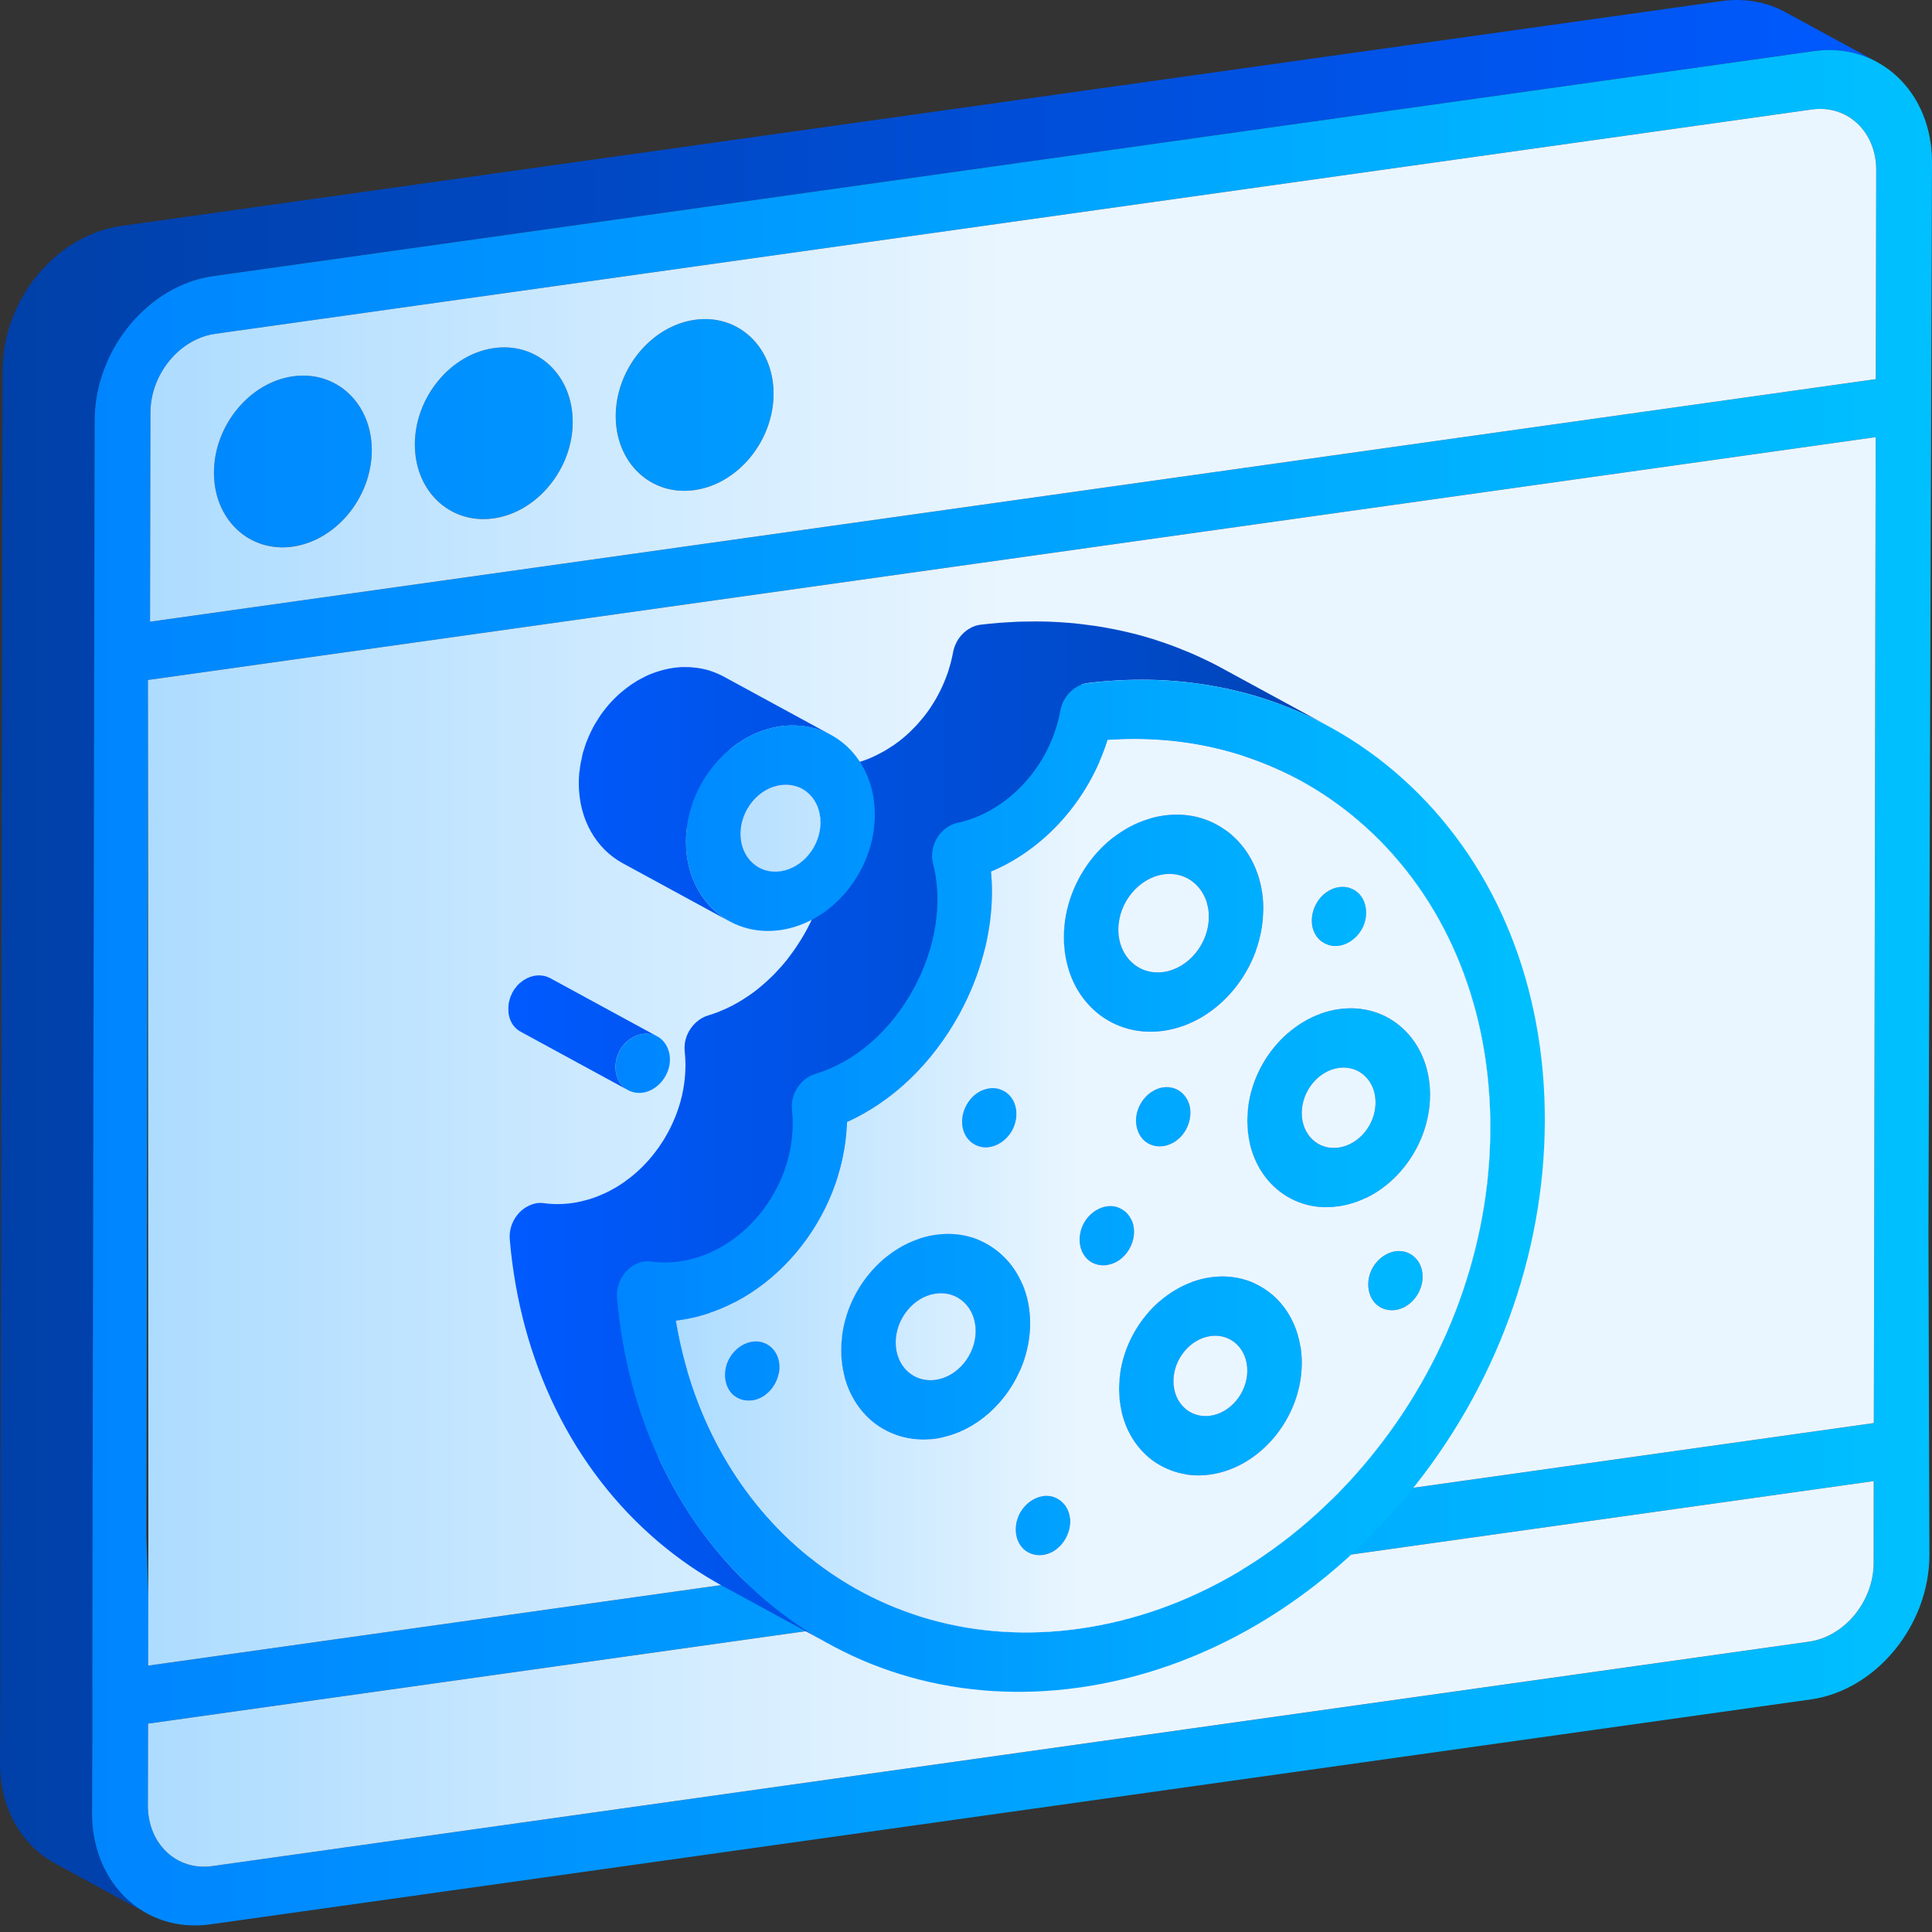 <svg width="80" height="80" viewBox="0 0 80 80" fill="none" xmlns="http://www.w3.org/2000/svg">
<rect x="0" y="0" width="80" height="80" fill="#333333" stroke="none"/>
<path d="M75.109 2.116L8.831 11.432C8.72 11.447 8.611 11.469 8.501 11.492C8.473 11.499 8.444 11.504 8.417 11.511C8.319 11.534 8.22 11.559 8.123 11.588C8.113 11.591 8.103 11.593 8.095 11.596C7.989 11.628 7.885 11.665 7.782 11.703C7.755 11.713 7.728 11.723 7.703 11.733C7.614 11.768 7.526 11.807 7.437 11.847C7.422 11.854 7.407 11.86 7.394 11.867C7.27 11.926 7.149 11.989 7.031 12.056C7.012 12.066 6.992 12.078 6.974 12.088C6.858 12.155 6.746 12.227 6.636 12.302C6.614 12.317 6.592 12.332 6.571 12.347C6.487 12.406 6.405 12.466 6.325 12.529C6.316 12.536 6.308 12.543 6.3 12.55C6.213 12.62 6.127 12.692 6.044 12.767C6.022 12.787 5.999 12.807 5.977 12.827C5.917 12.882 5.856 12.939 5.798 12.998C5.796 12.999 5.796 12.999 5.794 13.001L7.695 14.309C7.583 14.388 7.474 14.473 7.37 14.565C7.275 14.652 7.183 14.744 7.096 14.841C7.011 14.938 6.93 15.04 6.855 15.147C6.776 15.261 6.703 15.378 6.638 15.502C6.559 15.646 6.492 15.796 6.435 15.952L4.261 15.442C4.261 15.443 4.259 15.447 4.259 15.448C4.245 15.487 4.23 15.527 4.219 15.567C4.204 15.612 4.192 15.658 4.177 15.703C4.165 15.743 4.152 15.781 4.142 15.821C4.128 15.868 4.118 15.915 4.107 15.962C4.097 16.002 4.087 16.041 4.077 16.081C4.065 16.129 4.056 16.178 4.046 16.226C4.038 16.265 4.03 16.303 4.023 16.342C4.013 16.392 4.006 16.444 3.998 16.494C3.991 16.531 3.985 16.569 3.98 16.606C3.973 16.66 3.966 16.713 3.961 16.767C3.958 16.802 3.953 16.837 3.949 16.872C3.944 16.932 3.941 16.992 3.936 17.053C3.934 17.083 3.931 17.111 3.929 17.141C3.924 17.232 3.923 17.322 3.923 17.412L3.826 69.293L3.827 71.695L3.816 75.084C3.812 76.963 4.722 78.488 6.092 79.234L2.28 77.16C0.907 76.416 -0.003 74.89 9.19378e-06 73.012L0.012 69.623L0.01 67.221L0.107 15.338C0.107 15.248 0.11 15.157 0.114 15.067C0.115 15.037 0.119 15.008 0.12 14.978C0.124 14.918 0.127 14.858 0.134 14.798C0.137 14.763 0.142 14.727 0.146 14.691C0.152 14.637 0.157 14.584 0.164 14.53C0.169 14.492 0.176 14.453 0.182 14.415C0.191 14.364 0.197 14.314 0.207 14.266C0.214 14.227 0.224 14.187 0.231 14.149C0.241 14.1 0.249 14.052 0.261 14.005C0.271 13.965 0.281 13.926 0.291 13.886C0.303 13.839 0.314 13.792 0.326 13.747C0.338 13.707 0.35 13.667 0.361 13.629C0.375 13.583 0.388 13.538 0.401 13.493C0.415 13.453 0.428 13.414 0.442 13.376C0.455 13.337 0.467 13.299 0.482 13.26C0.483 13.257 0.485 13.252 0.487 13.249C0.534 13.123 0.584 13.001 0.637 12.879C0.647 12.856 0.657 12.832 0.669 12.809C0.724 12.69 0.781 12.571 0.843 12.456C0.846 12.449 0.85 12.441 0.853 12.434C0.861 12.419 0.872 12.404 0.88 12.387C0.923 12.307 0.97 12.227 1.017 12.148C1.032 12.125 1.045 12.1 1.061 12.076C1.119 11.981 1.181 11.887 1.245 11.795C1.248 11.792 1.25 11.787 1.253 11.782C1.263 11.768 1.273 11.755 1.283 11.742C1.333 11.671 1.385 11.601 1.437 11.534C1.457 11.509 1.477 11.484 1.497 11.459C1.552 11.39 1.608 11.323 1.664 11.258C1.674 11.246 1.684 11.233 1.696 11.221C1.7 11.218 1.703 11.215 1.706 11.211C1.776 11.131 1.85 11.054 1.924 10.979C1.942 10.96 1.962 10.942 1.981 10.922C2.039 10.863 2.098 10.808 2.16 10.751C2.173 10.74 2.185 10.726 2.198 10.714C2.208 10.706 2.218 10.699 2.226 10.691C2.31 10.616 2.395 10.544 2.482 10.475C2.491 10.469 2.499 10.462 2.507 10.455C2.588 10.392 2.67 10.331 2.753 10.273C2.765 10.264 2.777 10.255 2.79 10.246C2.8 10.239 2.81 10.234 2.819 10.228C2.929 10.152 3.043 10.081 3.157 10.014C3.175 10.004 3.193 9.992 3.213 9.982C3.332 9.915 3.453 9.85 3.576 9.793C3.58 9.791 3.583 9.789 3.586 9.788C3.598 9.783 3.61 9.778 3.622 9.773C3.709 9.733 3.797 9.696 3.886 9.659C3.913 9.649 3.939 9.637 3.964 9.627C4.068 9.589 4.172 9.552 4.277 9.52C4.287 9.517 4.297 9.515 4.306 9.512C4.403 9.483 4.501 9.458 4.6 9.435C4.629 9.428 4.655 9.421 4.684 9.416C4.792 9.393 4.901 9.373 5.013 9.356L71.297 0.044C71.404 0.029 71.511 0.019 71.616 0.012C71.638 0.01 71.66 0.009 71.681 0.007C71.783 0.002 71.885 -0.001 71.986 0C72.004 0 72.021 0.002 72.039 0.002C72.133 0.004 72.227 0.009 72.319 0.017C72.332 0.019 72.345 0.019 72.359 0.021C72.457 0.031 72.555 0.044 72.652 0.061C72.673 0.064 72.693 0.067 72.713 0.072C72.805 0.089 72.897 0.109 72.986 0.131C72.99 0.133 72.995 0.133 72.998 0.134C73.008 0.138 73.018 0.139 73.028 0.143C73.115 0.166 73.2 0.193 73.284 0.221C73.304 0.228 73.322 0.235 73.342 0.241C73.431 0.273 73.52 0.308 73.605 0.345C73.622 0.352 73.638 0.36 73.653 0.367C73.69 0.383 73.725 0.399 73.762 0.417C73.812 0.442 73.863 0.467 73.911 0.494L77.723 2.568C77.64 2.523 77.553 2.481 77.466 2.441C77.449 2.434 77.434 2.426 77.417 2.419C77.33 2.381 77.243 2.347 77.155 2.316C77.136 2.309 77.116 2.302 77.098 2.295C77.014 2.267 76.929 2.24 76.842 2.217C76.832 2.213 76.822 2.212 76.813 2.208C76.72 2.183 76.624 2.163 76.529 2.147C76.509 2.143 76.487 2.138 76.467 2.135C76.37 2.118 76.273 2.105 76.174 2.095C76.161 2.093 76.148 2.093 76.134 2.091C76.042 2.083 75.95 2.078 75.855 2.076C75.837 2.076 75.82 2.075 75.801 2.075C75.701 2.073 75.599 2.076 75.497 2.081C75.475 2.083 75.453 2.085 75.432 2.086C75.323 2.091 75.218 2.101 75.109 2.116Z" fill="url(#paint0_linear)"/>
<path d="M28.772 13.242C30.573 12.989 32.035 14.364 32.032 16.308C32.029 18.254 30.56 20.042 28.758 20.294C26.957 20.547 25.493 19.172 25.496 17.227C25.501 15.283 26.97 13.495 28.772 13.242ZM8.859 19.565C8.856 21.511 10.318 22.887 12.119 22.633C13.921 22.38 15.391 20.592 15.395 18.647C15.398 16.703 13.936 15.326 12.133 15.581C10.331 15.833 8.862 17.621 8.859 19.565ZM75.109 2.117L8.831 11.432C6.127 11.812 3.924 14.495 3.919 17.412L3.822 69.293L3.824 71.695L3.812 75.084C3.807 78 6 80.064 8.703 79.684L74.983 70.369C77.685 69.989 79.888 67.306 79.893 64.39L79.853 51.005L80 6.717C80.005 3.803 77.812 1.737 75.109 2.117ZM6.126 28.157L77.668 18.102L77.593 58.229L77.591 58.925L6.136 68.969L6.141 66.105L6.06 63.606L6.126 28.157ZM6.229 17.086C6.233 15.495 7.434 14.033 8.909 13.826L75.022 4.534C76.496 4.326 77.693 5.452 77.69 7.045L77.673 15.699L6.213 25.743L6.229 17.086ZM77.585 64.718C77.581 66.309 76.38 67.773 74.905 67.98L8.792 77.27C7.318 77.478 6.121 76.352 6.124 74.76L6.131 71.372L77.591 61.329L77.585 64.718ZM17.178 18.396C17.174 20.341 18.638 21.716 20.439 21.464C22.241 21.211 23.712 19.423 23.715 17.477C23.718 15.534 22.255 14.157 20.453 14.411C18.651 14.664 17.181 16.452 17.178 18.396Z" fill="url(#paint1_linear)"/>
<path d="M77.588 61.329L77.585 64.716C77.581 66.307 76.38 67.771 74.905 67.978L8.792 77.27C7.318 77.478 6.121 76.352 6.124 74.76L6.131 71.372L77.588 61.329ZM8.909 13.824C7.434 14.032 6.233 15.495 6.229 17.086L6.213 25.743L77.673 15.699L77.69 7.044C77.693 5.452 76.496 4.326 75.022 4.534L8.909 13.824ZM20.44 21.465C18.638 21.718 17.174 20.343 17.178 18.398C17.181 16.454 18.651 14.666 20.453 14.413C22.255 14.16 23.718 15.535 23.715 17.479C23.71 19.423 22.241 21.211 20.44 21.465ZM28.758 20.294C26.957 20.547 25.493 19.172 25.496 17.227C25.5 15.283 26.968 13.495 28.772 13.242C30.573 12.989 32.035 14.364 32.032 16.308C32.029 18.254 30.56 20.042 28.758 20.294ZM12.119 22.635C10.318 22.887 8.856 21.512 8.859 19.567C8.862 17.623 10.331 15.835 12.133 15.582C13.934 15.33 15.398 16.705 15.395 18.648C15.391 20.592 13.922 22.38 12.119 22.635ZM6.126 28.157L6.144 63.701L6.139 66.105L6.134 68.969L77.591 58.925L77.593 58.229L77.668 18.102L6.126 28.157Z" fill="url(#paint2_linear)"/>
<path d="M60.554 53.504C60.601 53.367 60.651 53.231 60.695 53.094C60.746 52.935 60.79 52.775 60.838 52.614C60.879 52.477 60.922 52.34 60.961 52.202C61.006 52.04 61.042 51.876 61.084 51.712C61.118 51.575 61.156 51.44 61.186 51.302C61.225 51.135 61.257 50.966 61.29 50.797C61.317 50.663 61.349 50.53 61.372 50.394C61.404 50.22 61.429 50.044 61.456 49.869C61.476 49.738 61.499 49.61 61.518 49.479C61.543 49.297 61.561 49.113 61.581 48.929C61.594 48.805 61.611 48.683 61.623 48.559C61.641 48.355 61.653 48.149 61.666 47.944C61.673 47.84 61.683 47.738 61.688 47.636C61.703 47.328 61.71 47.019 61.712 46.709C61.712 46.438 61.705 46.17 61.695 45.903C61.693 45.844 61.69 45.784 61.688 45.725C61.676 45.465 61.66 45.203 61.636 44.946C61.633 44.909 61.628 44.871 61.625 44.834C61.603 44.6 61.576 44.367 61.546 44.136C61.539 44.086 61.533 44.034 61.526 43.984C61.491 43.733 61.451 43.484 61.406 43.236C61.395 43.184 61.385 43.134 61.375 43.083C61.332 42.855 61.285 42.629 61.233 42.407C61.227 42.375 61.22 42.343 61.212 42.311C61.208 42.298 61.205 42.283 61.201 42.27C61.146 42.039 61.084 41.809 61.021 41.584C61.004 41.523 60.986 41.463 60.969 41.403C60.909 41.202 60.847 41.002 60.78 40.804C60.765 40.759 60.75 40.712 60.735 40.665C60.654 40.433 60.569 40.202 60.479 39.976C60.457 39.923 60.435 39.871 60.414 39.817C60.337 39.628 60.256 39.443 60.173 39.257C60.149 39.207 60.127 39.157 60.104 39.106C60.002 38.887 59.895 38.67 59.785 38.456C59.761 38.41 59.736 38.367 59.713 38.323C59.617 38.145 59.519 37.969 59.417 37.795C59.386 37.743 59.356 37.693 59.326 37.641C59.203 37.435 59.075 37.231 58.943 37.032C58.922 36.999 58.896 36.965 58.875 36.932C58.759 36.761 58.639 36.592 58.517 36.426C58.48 36.376 58.443 36.326 58.406 36.278C58.261 36.087 58.114 35.898 57.96 35.714C57.943 35.696 57.926 35.677 57.911 35.657C57.771 35.49 57.625 35.328 57.476 35.167C57.433 35.12 57.391 35.075 57.347 35.028C57.182 34.852 57.011 34.68 56.837 34.513C56.377 34.073 55.894 33.668 55.39 33.3C55.194 33.158 54.995 33.023 54.795 32.89C54.607 32.767 54.417 32.648 54.224 32.534C54.144 32.487 54.064 32.444 53.983 32.398C53.93 32.368 53.876 32.337 53.821 32.306L49.382 29.891C49.223 29.806 49.064 29.722 48.903 29.643C48.895 29.639 48.886 29.635 48.878 29.63C48.853 29.618 48.826 29.607 48.801 29.595C48.642 29.518 48.482 29.444 48.321 29.374C48.266 29.349 48.209 29.326 48.154 29.302C47.987 29.232 47.818 29.163 47.649 29.1C47.62 29.09 47.592 29.076 47.563 29.066C47.368 28.994 47.169 28.926 46.968 28.862C46.914 28.846 46.861 28.829 46.809 28.814C46.652 28.765 46.493 28.72 46.334 28.677C46.299 28.667 46.265 28.657 46.23 28.646C46.208 28.642 46.185 28.637 46.163 28.63C46.039 28.598 45.914 28.57 45.787 28.541C45.732 28.528 45.676 28.514 45.62 28.503C45.437 28.464 45.255 28.429 45.071 28.397C45.051 28.394 45.031 28.391 45.011 28.387C44.932 28.374 44.853 28.362 44.775 28.35C44.793 28.344 44.812 28.335 44.83 28.329C44.89 28.31 44.952 28.294 45.014 28.285C45.27 28.253 45.526 28.228 45.78 28.207C45.861 28.2 45.941 28.195 46.019 28.19C46.197 28.178 46.372 28.166 46.548 28.16C46.638 28.156 46.727 28.153 46.816 28.151C46.988 28.146 47.16 28.145 47.331 28.146C47.413 28.146 47.495 28.146 47.577 28.148C47.793 28.151 48.008 28.16 48.222 28.171C48.256 28.173 48.289 28.173 48.323 28.177C48.569 28.192 48.815 28.213 49.057 28.238C49.129 28.245 49.199 28.255 49.271 28.263C49.445 28.284 49.617 28.307 49.79 28.332C49.875 28.345 49.959 28.359 50.044 28.372C50.206 28.399 50.369 28.429 50.529 28.461C50.609 28.478 50.691 28.493 50.772 28.509C50.959 28.549 51.145 28.593 51.33 28.64C51.379 28.651 51.429 28.663 51.478 28.675C51.714 28.737 51.948 28.804 52.18 28.876C52.244 28.896 52.306 28.918 52.368 28.938C52.54 28.993 52.711 29.051 52.879 29.113C52.958 29.142 53.035 29.17 53.112 29.2C53.273 29.26 53.431 29.326 53.589 29.391C53.659 29.421 53.731 29.449 53.801 29.48C54.012 29.572 54.221 29.667 54.427 29.767C54.438 29.774 54.452 29.779 54.465 29.786C54.656 29.879 54.845 29.978 55.032 30.08L50.593 27.665C50.405 27.562 50.216 27.465 50.026 27.372C50.024 27.37 50.022 27.37 50.021 27.369C50.009 27.363 49.997 27.358 49.986 27.354C49.78 27.253 49.571 27.158 49.362 27.066C49.291 27.036 49.219 27.006 49.149 26.977C48.992 26.912 48.833 26.848 48.672 26.786C48.596 26.756 48.517 26.728 48.44 26.699C48.271 26.637 48.1 26.581 47.928 26.524C47.866 26.504 47.804 26.482 47.741 26.462C47.508 26.39 47.274 26.323 47.038 26.261C47.03 26.259 47.021 26.256 47.013 26.254C46.973 26.244 46.931 26.236 46.891 26.226C46.705 26.179 46.52 26.136 46.332 26.096C46.252 26.079 46.17 26.062 46.09 26.047C45.929 26.015 45.767 25.985 45.605 25.958C45.519 25.945 45.436 25.93 45.35 25.918C45.178 25.893 45.006 25.87 44.832 25.85C44.76 25.841 44.69 25.831 44.618 25.825C44.373 25.799 44.129 25.778 43.883 25.763C43.85 25.761 43.816 25.761 43.783 25.758C43.569 25.746 43.353 25.738 43.137 25.734C43.055 25.733 42.973 25.733 42.891 25.733C42.721 25.733 42.548 25.734 42.376 25.738C42.288 25.739 42.197 25.743 42.108 25.746C41.933 25.753 41.757 25.764 41.58 25.776C41.5 25.781 41.421 25.786 41.341 25.793C41.086 25.814 40.831 25.84 40.575 25.871C40.513 25.88 40.451 25.895 40.391 25.915C40.37 25.922 40.352 25.93 40.334 25.937C40.304 25.948 40.275 25.957 40.247 25.97C40.237 25.975 40.23 25.98 40.22 25.985C40.187 26.002 40.156 26.02 40.125 26.04C40.105 26.052 40.083 26.062 40.064 26.076C40.056 26.082 40.048 26.089 40.039 26.096C40.021 26.109 40.002 26.124 39.984 26.139C39.966 26.154 39.946 26.168 39.927 26.184C39.914 26.198 39.9 26.211 39.887 26.224C39.872 26.239 39.857 26.254 39.842 26.27C39.832 26.279 39.82 26.29 39.81 26.301C39.787 26.328 39.767 26.357 39.745 26.383C39.735 26.395 39.727 26.407 39.716 26.418C39.713 26.422 39.71 26.425 39.708 26.43C39.675 26.477 39.645 26.527 39.616 26.579C39.614 26.581 39.614 26.584 39.613 26.586C39.599 26.609 39.591 26.634 39.579 26.659C39.562 26.696 39.544 26.73 39.531 26.768C39.529 26.771 39.529 26.776 39.527 26.78C39.501 26.853 39.481 26.929 39.465 27.006C39.442 27.134 39.414 27.262 39.382 27.387C39.377 27.41 39.37 27.432 39.365 27.456C39.333 27.576 39.298 27.695 39.26 27.814C39.251 27.837 39.245 27.859 39.236 27.882C39.208 27.962 39.178 28.041 39.146 28.121C39.119 28.188 39.093 28.255 39.064 28.32C39.036 28.386 39.005 28.449 38.975 28.514C38.945 28.58 38.913 28.643 38.88 28.707C38.843 28.779 38.805 28.847 38.765 28.918C38.739 28.961 38.716 29.003 38.691 29.046C38.642 29.127 38.592 29.203 38.541 29.28C38.519 29.314 38.499 29.347 38.475 29.379C38.402 29.485 38.326 29.588 38.246 29.687C38.229 29.709 38.209 29.73 38.193 29.75C38.129 29.829 38.064 29.904 37.997 29.98C37.967 30.013 37.937 30.045 37.907 30.077C37.848 30.139 37.788 30.201 37.727 30.259C37.694 30.291 37.662 30.323 37.629 30.354C37.569 30.41 37.507 30.463 37.445 30.517C37.406 30.55 37.368 30.582 37.329 30.614C37.263 30.669 37.192 30.721 37.122 30.771C37.087 30.796 37.053 30.823 37.02 30.846C36.976 30.876 36.93 30.905 36.884 30.933C36.811 30.982 36.736 31.03 36.659 31.075C36.608 31.105 36.557 31.131 36.506 31.159C36.433 31.199 36.361 31.238 36.286 31.274C36.184 31.323 36.081 31.371 35.978 31.413C35.968 31.417 35.958 31.42 35.948 31.425C35.846 31.465 35.742 31.502 35.638 31.535C35.608 31.545 35.58 31.554 35.55 31.562C35.436 31.596 35.32 31.627 35.203 31.652C35.16 31.663 35.118 31.674 35.076 31.688C35.063 31.693 35.048 31.699 35.034 31.704C35.008 31.714 34.979 31.724 34.952 31.738C34.951 31.738 34.951 31.738 34.949 31.739C34.946 31.741 34.944 31.743 34.941 31.744C34.887 31.77 34.837 31.8 34.787 31.833C34.78 31.838 34.773 31.84 34.767 31.845C34.762 31.848 34.757 31.853 34.752 31.857C34.715 31.883 34.68 31.912 34.645 31.942C34.64 31.945 34.635 31.948 34.631 31.954C34.63 31.954 34.63 31.955 34.63 31.957C34.593 31.99 34.558 32.027 34.523 32.064C34.521 32.066 34.519 32.067 34.517 32.069C34.509 32.077 34.502 32.087 34.496 32.097C34.472 32.124 34.451 32.153 34.429 32.183C34.425 32.188 34.42 32.193 34.417 32.198C34.399 32.224 34.38 32.253 34.362 32.281C34.349 32.303 34.337 32.325 34.325 32.347C34.322 32.353 34.318 32.36 34.315 32.368C34.287 32.424 34.26 32.479 34.24 32.536V32.537C34.218 32.594 34.203 32.653 34.19 32.711C34.186 32.726 34.183 32.741 34.18 32.757C34.168 32.817 34.16 32.875 34.156 32.935V32.937C34.153 32.996 34.154 33.054 34.16 33.113C34.161 33.128 34.161 33.143 34.163 33.156C34.169 33.215 34.178 33.273 34.193 33.33C34.23 33.469 34.258 33.613 34.283 33.757C34.288 33.789 34.295 33.822 34.3 33.855C34.323 33.998 34.342 34.142 34.354 34.285C34.355 34.306 34.355 34.325 34.357 34.346C34.367 34.478 34.372 34.612 34.374 34.747C34.374 34.779 34.375 34.809 34.375 34.841C34.375 34.988 34.37 35.137 34.36 35.286C34.359 35.316 34.355 35.346 34.354 35.374C34.342 35.51 34.328 35.644 34.308 35.781C34.305 35.806 34.302 35.831 34.298 35.856C34.275 36.007 34.248 36.159 34.215 36.311C34.208 36.345 34.2 36.38 34.191 36.413C34.158 36.559 34.121 36.704 34.079 36.85C34.076 36.86 34.074 36.87 34.071 36.882C34.026 37.035 33.974 37.188 33.92 37.34C33.909 37.373 33.895 37.408 33.883 37.442C33.823 37.602 33.758 37.763 33.688 37.922C33.678 37.945 33.666 37.967 33.656 37.991C33.586 38.143 33.512 38.295 33.432 38.444C33.417 38.472 33.403 38.499 33.388 38.528C33.318 38.656 33.245 38.782 33.168 38.906C33.144 38.942 33.121 38.979 33.097 39.018C33.042 39.105 32.985 39.192 32.927 39.277C32.9 39.315 32.873 39.354 32.846 39.392C32.786 39.478 32.723 39.561 32.661 39.643C32.639 39.672 32.617 39.7 32.596 39.729C32.51 39.837 32.422 39.941 32.333 40.043C32.313 40.065 32.293 40.087 32.273 40.108C32.202 40.187 32.13 40.264 32.059 40.337C32.027 40.369 31.995 40.401 31.962 40.433C31.898 40.496 31.833 40.558 31.767 40.618C31.734 40.649 31.701 40.679 31.667 40.709C31.584 40.782 31.498 40.854 31.413 40.923C31.393 40.94 31.374 40.956 31.354 40.971C31.249 41.055 31.142 41.134 31.033 41.209C31.01 41.226 30.986 41.241 30.963 41.256C30.849 41.333 30.734 41.406 30.617 41.475C30.593 41.49 30.568 41.505 30.545 41.518C30.414 41.594 30.282 41.662 30.148 41.726C30.115 41.743 30.081 41.758 30.048 41.773C29.961 41.813 29.874 41.85 29.785 41.885C29.75 41.898 29.715 41.913 29.678 41.927C29.558 41.972 29.437 42.014 29.315 42.05C29.263 42.065 29.213 42.086 29.163 42.109C29.156 42.112 29.151 42.114 29.145 42.116C29.14 42.117 29.136 42.121 29.131 42.124C29.076 42.151 29.024 42.181 28.974 42.214C28.971 42.216 28.967 42.218 28.964 42.221C28.957 42.226 28.952 42.231 28.945 42.236C28.91 42.261 28.877 42.288 28.843 42.316C28.838 42.321 28.832 42.325 28.827 42.33C28.825 42.331 28.823 42.335 28.82 42.336C28.785 42.368 28.75 42.403 28.718 42.44C28.716 42.442 28.713 42.444 28.711 42.447C28.706 42.453 28.701 42.46 28.696 42.465C28.671 42.495 28.646 42.525 28.624 42.557C28.619 42.564 28.614 42.569 28.609 42.576C28.606 42.581 28.603 42.586 28.599 42.591C28.569 42.634 28.542 42.678 28.517 42.723C28.517 42.723 28.517 42.724 28.516 42.724C28.514 42.726 28.514 42.728 28.514 42.73C28.484 42.785 28.459 42.842 28.437 42.9C28.435 42.905 28.432 42.91 28.43 42.915C28.429 42.919 28.429 42.922 28.427 42.925C28.412 42.969 28.397 43.014 28.385 43.059C28.384 43.067 28.382 43.076 28.38 43.086C28.372 43.123 28.365 43.161 28.358 43.198C28.357 43.213 28.355 43.228 28.353 43.243C28.35 43.276 28.347 43.31 28.347 43.345C28.347 43.36 28.345 43.373 28.345 43.389C28.345 43.435 28.347 43.484 28.352 43.531C28.373 43.723 28.384 43.919 28.384 44.111C28.384 44.198 28.382 44.283 28.377 44.369C28.375 44.396 28.373 44.424 28.372 44.451C28.368 44.509 28.365 44.568 28.358 44.625C28.355 44.658 28.35 44.692 28.347 44.725C28.342 44.777 28.335 44.829 28.328 44.879C28.323 44.914 28.317 44.949 28.311 44.984C28.303 45.033 28.297 45.081 28.288 45.13C28.281 45.167 28.273 45.203 28.265 45.24C28.255 45.287 28.246 45.334 28.236 45.379C28.228 45.416 28.218 45.453 28.208 45.491C28.196 45.536 28.186 45.582 28.173 45.627C28.163 45.663 28.151 45.7 28.139 45.737C28.126 45.781 28.114 45.826 28.099 45.869C28.087 45.906 28.074 45.943 28.061 45.98C28.047 46.022 28.032 46.062 28.017 46.102C27.974 46.221 27.925 46.338 27.873 46.455C27.863 46.477 27.853 46.5 27.843 46.522C27.791 46.635 27.736 46.748 27.677 46.858C27.666 46.88 27.654 46.901 27.642 46.922C27.601 46.998 27.557 47.074 27.512 47.149C27.499 47.172 27.485 47.194 27.47 47.218C27.413 47.308 27.355 47.398 27.294 47.485C27.283 47.502 27.269 47.519 27.258 47.535C27.209 47.602 27.161 47.669 27.11 47.734C27.092 47.76 27.072 47.783 27.054 47.806C27.002 47.872 26.948 47.935 26.895 47.997C26.881 48.012 26.868 48.027 26.855 48.044C26.788 48.119 26.717 48.194 26.647 48.266C26.629 48.285 26.61 48.301 26.594 48.32C26.538 48.375 26.482 48.429 26.423 48.482C26.401 48.502 26.381 48.521 26.359 48.541C26.279 48.613 26.197 48.681 26.113 48.748C26.107 48.755 26.099 48.76 26.09 48.765C26.013 48.825 25.933 48.884 25.854 48.941C25.834 48.956 25.812 48.969 25.792 48.984C25.687 49.056 25.58 49.124 25.47 49.188C25.451 49.198 25.434 49.208 25.416 49.218C25.302 49.283 25.187 49.344 25.07 49.399C25.056 49.406 25.041 49.41 25.028 49.417C24.944 49.456 24.861 49.491 24.775 49.526C24.75 49.536 24.725 49.546 24.7 49.556C24.601 49.593 24.503 49.628 24.402 49.658C24.392 49.661 24.384 49.663 24.374 49.666C24.282 49.693 24.186 49.718 24.093 49.74C24.066 49.747 24.039 49.752 24.012 49.758C23.909 49.78 23.805 49.8 23.7 49.815C23.3 49.872 22.902 49.874 22.519 49.82C22.425 49.807 22.33 49.807 22.234 49.82C22.172 49.829 22.112 49.844 22.052 49.864C22.032 49.87 22.014 49.879 21.995 49.886C21.965 49.897 21.935 49.906 21.905 49.921C21.895 49.926 21.886 49.932 21.876 49.938C21.845 49.953 21.816 49.971 21.784 49.989C21.763 50.003 21.741 50.013 21.721 50.026C21.711 50.033 21.701 50.043 21.691 50.05C21.672 50.063 21.656 50.078 21.637 50.091C21.619 50.106 21.6 50.118 21.584 50.133C21.557 50.158 21.53 50.183 21.503 50.212C21.492 50.224 21.48 50.237 21.47 50.249C21.46 50.26 21.451 50.274 21.442 50.285C21.423 50.309 21.405 50.331 21.386 50.356C21.381 50.364 21.375 50.371 21.368 50.377C21.361 50.387 21.355 50.399 21.348 50.409C21.329 50.438 21.311 50.466 21.294 50.495C21.288 50.505 21.281 50.515 21.276 50.525C21.273 50.531 21.269 50.54 21.266 50.548C21.241 50.598 21.217 50.648 21.197 50.7C21.196 50.705 21.192 50.71 21.191 50.715C21.191 50.717 21.191 50.719 21.189 50.719C21.179 50.745 21.172 50.774 21.164 50.801C21.157 50.821 21.15 50.842 21.145 50.862C21.139 50.891 21.134 50.921 21.129 50.95C21.125 50.97 21.12 50.99 21.117 51.008C21.112 51.04 21.11 51.073 21.109 51.105C21.107 51.122 21.105 51.139 21.104 51.155C21.102 51.205 21.104 51.254 21.107 51.304C21.535 56.378 23.715 60.824 27.241 63.826C28.087 64.547 28.996 65.17 29.953 65.69L34.392 68.105C33.435 67.585 32.529 66.963 31.68 66.242C29.795 64.636 28.3 62.617 27.246 60.31C27.716 60.849 28.223 61.352 28.768 61.817C29.516 62.453 30.317 63.002 31.16 63.462C31.16 63.462 31.16 63.462 31.159 63.462H31.16L35.6 65.877C35.767 65.968 35.936 66.056 36.107 66.14C36.107 66.14 36.107 66.14 36.108 66.14C36.304 66.235 36.501 66.326 36.702 66.412C36.764 66.439 36.828 66.464 36.889 66.491C37.03 66.55 37.17 66.607 37.313 66.66C37.385 66.687 37.456 66.714 37.53 66.74C37.671 66.791 37.813 66.839 37.955 66.886C38.022 66.908 38.09 66.931 38.157 66.951C38.343 67.008 38.529 67.062 38.716 67.112C38.738 67.117 38.758 67.124 38.778 67.13C38.781 67.13 38.785 67.132 38.788 67.132C39.001 67.187 39.216 67.236 39.432 67.281C39.496 67.294 39.561 67.306 39.626 67.317C39.782 67.348 39.937 67.376 40.093 67.401C40.17 67.413 40.245 67.424 40.322 67.436C40.476 67.458 40.63 67.478 40.784 67.495C40.854 67.503 40.926 67.511 40.996 67.518C41.205 67.538 41.416 67.555 41.628 67.567C41.642 67.567 41.655 67.568 41.669 67.57C41.894 67.582 42.12 67.587 42.348 67.59C42.416 67.59 42.486 67.588 42.555 67.588C42.716 67.587 42.878 67.585 43.04 67.578C43.12 67.575 43.199 67.572 43.279 67.568C43.44 67.56 43.602 67.548 43.764 67.535C43.837 67.528 43.908 67.523 43.98 67.517C44.211 67.495 44.444 67.468 44.676 67.435C44.932 67.398 45.186 67.354 45.441 67.308C45.518 67.292 45.593 67.277 45.668 67.262C45.854 67.225 46.038 67.184 46.222 67.14C46.299 67.122 46.377 67.103 46.454 67.085C46.68 67.028 46.906 66.966 47.13 66.901C47.155 66.893 47.182 66.888 47.207 66.879C47.455 66.804 47.702 66.724 47.948 66.637C48.018 66.612 48.089 66.585 48.159 66.56C48.34 66.495 48.52 66.426 48.699 66.354C48.775 66.324 48.851 66.294 48.927 66.262C49.129 66.178 49.33 66.09 49.531 65.998C49.571 65.979 49.611 65.963 49.651 65.944C49.661 65.939 49.671 65.936 49.681 65.931C49.922 65.817 50.161 65.698 50.399 65.573C50.452 65.544 50.506 65.513 50.561 65.484C50.752 65.38 50.942 65.277 51.131 65.166C51.218 65.115 51.305 65.061 51.392 65.009C51.546 64.917 51.699 64.823 51.851 64.725C51.946 64.663 52.04 64.599 52.135 64.537C52.225 64.477 52.319 64.419 52.409 64.357C52.468 64.317 52.526 64.273 52.585 64.231C52.649 64.186 52.711 64.143 52.772 64.097C52.961 63.96 53.147 63.821 53.331 63.678C53.361 63.654 53.391 63.632 53.421 63.609C53.632 63.443 53.84 63.271 54.045 63.095C54.1 63.049 54.154 63 54.209 62.953C54.29 62.883 54.37 62.816 54.449 62.744C54.535 62.667 54.619 62.587 54.704 62.507C54.746 62.468 54.788 62.43 54.828 62.391C55.024 62.206 55.216 62.017 55.407 61.822C55.449 61.781 55.489 61.737 55.529 61.695C55.691 61.526 55.852 61.356 56.009 61.182C56.048 61.14 56.086 61.098 56.125 61.056C56.145 61.033 56.166 61.011 56.187 60.989C56.362 60.79 56.534 60.588 56.705 60.382C56.896 60.15 57.08 59.916 57.26 59.676C57.321 59.598 57.376 59.517 57.434 59.437C57.536 59.298 57.64 59.161 57.737 59.021C57.755 58.994 57.772 58.967 57.791 58.94C57.829 58.885 57.866 58.83 57.903 58.775C58.026 58.594 58.147 58.412 58.264 58.228C58.304 58.164 58.344 58.102 58.385 58.039C58.53 57.806 58.672 57.572 58.809 57.334C58.821 57.313 58.833 57.291 58.844 57.271C58.938 57.107 59.03 56.943 59.119 56.777C59.146 56.729 59.169 56.679 59.196 56.629C59.246 56.533 59.296 56.436 59.345 56.341C59.427 56.18 59.507 56.018 59.586 55.854C59.632 55.755 59.679 55.657 59.726 55.558C59.803 55.389 59.878 55.22 59.952 55.049C59.992 54.957 60.032 54.864 60.071 54.772C60.156 54.568 60.236 54.362 60.313 54.156C60.333 54.106 60.355 54.056 60.373 54.004C60.377 53.996 60.378 53.987 60.382 53.979C60.385 53.969 60.39 53.959 60.394 53.949C60.455 53.8 60.504 53.651 60.554 53.504ZM45.099 63.586C44.899 63.678 44.698 63.766 44.495 63.852C44.42 63.883 44.343 63.913 44.268 63.944C44.097 64.012 43.927 64.077 43.756 64.139C43.771 64.127 43.785 64.116 43.798 64.104C43.808 64.096 43.82 64.087 43.831 64.079C43.846 64.066 43.86 64.051 43.873 64.035C43.89 64.019 43.907 64.002 43.923 63.985C43.93 63.977 43.938 63.97 43.945 63.962C43.962 63.944 43.975 63.923 43.992 63.903C44.007 63.885 44.022 63.868 44.035 63.848C44.041 63.843 44.046 63.837 44.049 63.831C44.064 63.811 44.076 63.788 44.089 63.766C44.104 63.743 44.121 63.718 44.134 63.693C44.138 63.688 44.141 63.683 44.144 63.678C44.153 63.663 44.158 63.646 44.166 63.631C44.186 63.591 44.205 63.55 44.221 63.509C44.224 63.5 44.23 63.49 44.233 63.482C44.246 63.447 44.258 63.41 44.268 63.375C44.268 63.373 44.27 63.37 44.27 63.368C44.285 63.316 44.295 63.263 44.303 63.209C44.305 63.196 44.306 63.182 44.308 63.171C44.315 63.117 44.32 63.064 44.32 63.01C44.32 62.931 44.313 62.853 44.298 62.776C44.29 62.736 44.28 62.696 44.268 62.659C44.266 62.656 44.265 62.651 44.265 62.647C44.241 62.575 44.213 62.507 44.178 62.443C44.178 62.441 44.176 62.441 44.176 62.441C44.139 62.376 44.096 62.316 44.047 62.261C44.039 62.252 44.031 62.244 44.022 62.236C44.005 62.217 43.989 62.199 43.97 62.182C43.96 62.172 43.949 62.165 43.937 62.155C43.92 62.142 43.903 62.127 43.885 62.114C43.87 62.103 43.853 62.093 43.837 62.083C43.821 62.073 43.806 62.063 43.791 62.055L39.352 59.639C39.34 59.633 39.33 59.628 39.318 59.621C39.313 59.618 39.307 59.618 39.302 59.614C39.25 59.591 39.198 59.569 39.143 59.556C39.141 59.556 39.141 59.556 39.141 59.554C39.119 59.549 39.096 59.544 39.072 59.541C39.061 59.539 39.047 59.536 39.036 59.534C39.016 59.531 38.994 59.531 38.972 59.529C39.016 59.521 39.057 59.511 39.099 59.501C39.134 59.492 39.168 59.482 39.201 59.474C39.29 59.45 39.379 59.424 39.465 59.394C39.496 59.384 39.527 59.373 39.557 59.362C39.666 59.322 39.773 59.278 39.879 59.228C39.882 59.226 39.887 59.223 39.89 59.221C39.922 59.206 39.952 59.188 39.984 59.173C40.068 59.131 40.151 59.087 40.233 59.039C40.275 59.014 40.315 58.987 40.357 58.96C40.409 58.927 40.462 58.897 40.514 58.862C40.533 58.848 40.55 58.835 40.568 58.822C40.596 58.801 40.625 58.78 40.653 58.758C40.728 58.701 40.802 58.642 40.874 58.582C40.899 58.561 40.924 58.541 40.949 58.519C40.961 58.507 40.974 58.497 40.988 58.487C41.065 58.417 41.14 58.345 41.214 58.27C41.23 58.253 41.245 58.236 41.26 58.219C41.304 58.174 41.347 58.129 41.388 58.082C41.416 58.05 41.441 58.017 41.468 57.985C41.488 57.962 41.508 57.938 41.528 57.913C41.602 57.823 41.674 57.729 41.74 57.634C41.744 57.629 41.747 57.624 41.751 57.619C41.762 57.602 41.772 57.585 41.784 57.569C41.844 57.48 41.901 57.39 41.956 57.298C41.975 57.266 41.993 57.234 42.011 57.202C42.028 57.174 42.045 57.145 42.062 57.115C42.088 57.067 42.112 57.015 42.135 56.965C42.157 56.923 42.179 56.881 42.197 56.838C42.212 56.806 42.227 56.772 42.241 56.739C42.547 57.418 43.04 57.957 43.657 58.293L44.66 58.838C45.21 59.138 45.79 59.454 46.359 59.763L46.516 59.849C47.073 60.151 47.614 60.446 48.097 60.708C48.136 60.728 48.174 60.748 48.212 60.769C48.231 60.777 48.249 60.784 48.268 60.792C48.323 60.819 48.38 60.842 48.438 60.866C48.473 60.879 48.51 60.894 48.547 60.907C48.609 60.929 48.672 60.948 48.736 60.966C48.761 60.973 48.786 60.983 48.811 60.989C48.82 60.991 48.828 60.993 48.836 60.994C48.908 61.013 48.982 61.026 49.057 61.04C49.082 61.045 49.106 61.05 49.131 61.055C49.134 61.055 49.137 61.056 49.141 61.056C49.141 61.056 49.139 61.056 49.139 61.055C49.139 61.055 49.141 61.055 49.141 61.056C49.146 61.056 49.151 61.058 49.156 61.058C49.101 61.102 49.047 61.148 48.992 61.192C48.962 61.215 48.932 61.237 48.902 61.26C48.718 61.404 48.53 61.545 48.343 61.68C48.281 61.725 48.217 61.771 48.156 61.814C48.007 61.919 47.856 62.022 47.706 62.122C47.612 62.185 47.518 62.249 47.423 62.309C47.271 62.406 47.117 62.5 46.963 62.594C46.876 62.645 46.791 62.701 46.704 62.751C46.515 62.861 46.322 62.967 46.13 63.07C46.076 63.099 46.024 63.131 45.971 63.157C45.723 63.288 45.474 63.41 45.223 63.529C45.18 63.55 45.139 63.567 45.099 63.586ZM46.443 30.612C46.505 30.61 46.568 30.61 46.63 30.609C46.761 30.605 46.891 30.604 47.021 30.604C47.095 30.604 47.167 30.605 47.239 30.607C47.359 30.609 47.478 30.612 47.599 30.617C47.674 30.62 47.749 30.624 47.823 30.627C47.941 30.634 48.059 30.642 48.177 30.651C48.249 30.655 48.323 30.662 48.395 30.669C48.52 30.681 48.644 30.694 48.768 30.709C48.831 30.717 48.895 30.722 48.957 30.731C49.122 30.753 49.286 30.778 49.45 30.806C49.47 30.809 49.49 30.813 49.511 30.816C49.694 30.848 49.877 30.883 50.059 30.922C50.114 30.933 50.169 30.947 50.226 30.96C50.352 30.988 50.477 31.017 50.603 31.049C50.66 31.064 50.717 31.079 50.773 31.094C50.932 31.137 51.091 31.182 51.248 31.231C51.302 31.248 51.355 31.263 51.409 31.279C51.439 31.29 51.469 31.301 51.499 31.311C51.615 31.405 51.73 31.5 51.844 31.599C52.033 31.761 52.219 31.927 52.399 32.101C52.575 32.268 52.744 32.44 52.91 32.616C52.953 32.661 52.996 32.708 53.038 32.755C53.187 32.915 53.333 33.079 53.473 33.247C53.49 33.265 53.507 33.283 53.522 33.303C53.676 33.487 53.825 33.676 53.968 33.867C54.005 33.916 54.042 33.966 54.079 34.016C54.201 34.182 54.321 34.351 54.437 34.521C54.46 34.555 54.484 34.587 54.505 34.62C54.638 34.819 54.766 35.023 54.888 35.229C54.919 35.279 54.949 35.331 54.979 35.383C55.081 35.557 55.179 35.732 55.275 35.911C55.298 35.956 55.323 36 55.347 36.044C55.442 36.227 55.534 36.415 55.623 36.604L51.615 34.424C51.605 34.419 51.593 34.413 51.583 34.407C51.583 34.407 51.581 34.407 51.581 34.406C51.525 34.377 51.466 34.356 51.406 34.341C51.404 34.341 51.404 34.341 51.402 34.339C51.394 34.337 51.386 34.336 51.379 34.332C51.295 34.312 51.21 34.304 51.123 34.307C51.084 34.309 51.044 34.312 51.006 34.317C50.998 34.319 50.987 34.321 50.979 34.321C50.907 34.332 50.835 34.352 50.763 34.379H50.762C50.643 34.294 50.521 34.215 50.394 34.145L45.954 31.729C45.912 31.706 45.87 31.684 45.829 31.664C45.814 31.656 45.797 31.651 45.782 31.644C45.713 31.612 45.643 31.582 45.571 31.554C45.556 31.549 45.543 31.54 45.529 31.535C45.596 31.383 45.656 31.229 45.715 31.074C45.717 31.069 45.72 31.064 45.722 31.057C45.772 30.918 45.82 30.779 45.864 30.639C46.054 30.629 46.249 30.619 46.443 30.612ZM56.585 39.17C56.653 39.411 56.717 39.653 56.775 39.898C56.782 39.929 56.789 39.961 56.797 39.993C56.849 40.217 56.896 40.443 56.939 40.669C56.949 40.721 56.959 40.771 56.969 40.823C57.014 41.07 57.055 41.319 57.09 41.57C57.096 41.62 57.103 41.671 57.11 41.722C57.12 41.8 57.127 41.878 57.137 41.957L54.678 40.618L53.022 39.717C52.983 39.697 52.945 39.677 52.906 39.657C52.893 39.65 52.876 39.645 52.863 39.638C52.799 39.608 52.736 39.581 52.67 39.556C52.644 39.546 52.618 39.535 52.593 39.526C52.503 39.493 52.409 39.464 52.314 39.439C52.312 39.439 52.311 39.438 52.307 39.438C52.294 39.434 52.281 39.432 52.269 39.429C52.19 39.409 52.11 39.394 52.028 39.381C52.02 39.379 52.011 39.377 52.005 39.376C52.051 39.247 52.093 39.115 52.13 38.983C52.132 38.974 52.133 38.966 52.137 38.957C52.173 38.822 52.205 38.685 52.23 38.546C52.232 38.539 52.232 38.534 52.234 38.528C52.259 38.385 52.279 38.243 52.292 38.099C52.292 38.096 52.292 38.093 52.292 38.089C52.304 37.954 52.311 37.818 52.312 37.681L53.03 38.071C53.669 38.419 54.296 38.76 54.848 39.059C54.86 39.066 54.87 39.071 54.882 39.076C54.887 39.08 54.893 39.08 54.898 39.083C54.949 39.106 55.002 39.128 55.057 39.141H55.059C55.081 39.147 55.104 39.151 55.128 39.155C55.141 39.157 55.153 39.16 55.166 39.163C55.2 39.168 55.233 39.17 55.267 39.172C55.272 39.172 55.275 39.173 55.28 39.173C55.313 39.173 55.347 39.173 55.382 39.17C55.395 39.168 55.409 39.168 55.422 39.166C55.429 39.166 55.435 39.165 55.442 39.163H55.444C55.481 39.158 55.519 39.15 55.556 39.141H55.557C55.599 39.131 55.641 39.116 55.681 39.101C55.695 39.096 55.706 39.091 55.72 39.086C55.738 39.08 55.755 39.073 55.772 39.065C55.778 39.061 55.783 39.056 55.79 39.054C55.847 39.026 55.902 38.996 55.956 38.959C55.957 38.959 55.957 38.957 55.959 38.957C55.966 38.952 55.972 38.946 55.981 38.941C56.017 38.914 56.053 38.887 56.086 38.857C56.091 38.854 56.094 38.85 56.099 38.847C56.111 38.837 56.123 38.824 56.135 38.812C56.156 38.79 56.178 38.77 56.2 38.747C56.205 38.74 56.212 38.735 56.217 38.73C56.227 38.718 56.237 38.705 56.247 38.693C56.265 38.671 56.283 38.65 56.3 38.626C56.305 38.618 56.312 38.611 56.319 38.605C56.327 38.593 56.334 38.579 56.34 38.568C56.355 38.546 56.369 38.524 56.382 38.501C56.436 38.663 56.488 38.827 56.536 38.991C56.55 39.051 56.568 39.11 56.585 39.17ZM55.154 53.437C55.076 53.601 54.995 53.763 54.913 53.925C54.865 54.021 54.816 54.118 54.765 54.213C54.651 54.429 54.534 54.643 54.412 54.857C54.4 54.879 54.388 54.899 54.377 54.921C54.239 55.158 54.097 55.392 53.952 55.625C53.918 55.677 53.885 55.73 53.851 55.782C53.808 55.503 53.738 55.235 53.642 54.986C53.637 54.972 53.632 54.957 53.627 54.942C53.61 54.899 53.59 54.857 53.572 54.815C53.559 54.785 53.545 54.753 53.532 54.723C53.512 54.683 53.49 54.643 53.47 54.603C53.455 54.573 53.44 54.541 53.423 54.513C53.405 54.481 53.385 54.449 53.366 54.417C53.344 54.382 53.324 54.345 53.303 54.312C53.278 54.273 53.249 54.235 53.222 54.196C53.204 54.171 53.189 54.146 53.17 54.121C53.13 54.069 53.089 54.019 53.047 53.969C53.04 53.961 53.033 53.952 53.025 53.944C52.985 53.897 52.941 53.852 52.898 53.808C52.888 53.798 52.879 53.788 52.869 53.778C52.833 53.741 52.792 53.706 52.754 53.671C52.737 53.656 52.721 53.639 52.702 53.624C52.665 53.592 52.627 53.564 52.59 53.534C52.568 53.517 52.548 53.499 52.526 53.484C52.491 53.457 52.455 53.434 52.419 53.408C52.393 53.39 52.368 53.372 52.341 53.355C52.306 53.331 52.269 53.311 52.232 53.291C52.204 53.275 52.175 53.256 52.147 53.241L47.707 50.826C47.669 50.806 47.63 50.785 47.592 50.766C47.578 50.759 47.562 50.754 47.548 50.747C47.485 50.717 47.421 50.69 47.356 50.665C47.329 50.655 47.304 50.643 47.279 50.635C47.189 50.602 47.095 50.573 47 50.548C46.998 50.548 46.996 50.546 46.993 50.546C46.98 50.543 46.968 50.541 46.955 50.538C46.921 50.53 46.888 50.523 46.854 50.516C46.854 50.515 46.854 50.515 46.852 50.513C46.844 50.495 46.832 50.479 46.822 50.463C46.797 50.417 46.774 50.371 46.742 50.331C46.73 50.316 46.715 50.304 46.704 50.289C46.67 50.25 46.638 50.212 46.6 50.178C46.59 50.17 46.576 50.163 46.566 50.155C46.523 50.121 46.479 50.088 46.431 50.061L41.991 47.646C41.98 47.639 41.968 47.634 41.958 47.627C41.951 47.624 41.943 47.622 41.936 47.619C41.893 47.599 41.846 47.582 41.799 47.569C41.792 47.567 41.786 47.564 41.781 47.562C41.777 47.562 41.774 47.56 41.771 47.56C41.742 47.554 41.714 47.549 41.684 47.545C41.669 47.544 41.655 47.54 41.64 47.539C41.595 47.534 41.55 47.532 41.505 47.534C41.483 47.534 41.459 47.535 41.438 47.539C41.429 47.54 41.419 47.54 41.411 47.542C41.406 47.542 41.403 47.544 41.398 47.544C41.384 47.545 41.371 47.547 41.357 47.55C41.307 47.559 41.257 47.572 41.207 47.589C41.19 47.594 41.175 47.602 41.158 47.609C41.128 47.621 41.098 47.631 41.068 47.644C41.066 47.646 41.065 47.646 41.063 47.647C41.005 47.676 40.949 47.708 40.896 47.745C40.891 47.748 40.887 47.749 40.882 47.753C40.867 47.763 40.852 47.776 40.837 47.788C40.812 47.808 40.785 47.826 40.762 47.848C40.757 47.853 40.75 47.856 40.743 47.863C40.727 47.878 40.713 47.893 40.698 47.91C40.68 47.928 40.662 47.945 40.643 47.965C40.638 47.97 40.633 47.975 40.628 47.98C40.611 47.999 40.598 48.019 40.583 48.037C40.568 48.056 40.553 48.074 40.538 48.094C40.534 48.099 40.531 48.102 40.528 48.108C40.514 48.127 40.503 48.149 40.489 48.171C40.474 48.194 40.459 48.216 40.446 48.241C40.444 48.246 40.441 48.25 40.437 48.255C40.414 48.298 40.394 48.342 40.376 48.387C40.369 48.404 40.362 48.42 40.355 48.437C40.35 48.452 40.345 48.469 40.34 48.484C40.335 48.502 40.329 48.519 40.324 48.537C40.317 48.564 40.31 48.589 40.304 48.616C40.3 48.633 40.295 48.649 40.292 48.666C40.287 48.695 40.283 48.725 40.279 48.753C40.277 48.767 40.273 48.782 40.273 48.795C40.27 48.838 40.267 48.88 40.267 48.922C40.267 49.238 40.379 49.536 40.593 49.737C40.65 49.79 40.713 49.835 40.78 49.872C41.605 50.321 42.599 50.861 43.552 51.379L43.639 51.426C43.634 51.431 43.629 51.435 43.624 51.44C43.599 51.46 43.575 51.48 43.55 51.502C43.539 51.511 43.525 51.522 43.514 51.533C43.438 51.6 43.366 51.67 43.296 51.744C43.281 51.761 43.266 51.778 43.251 51.793C43.209 51.836 43.167 51.88 43.127 51.925C43.1 51.955 43.075 51.987 43.049 52.018C43.029 52.042 43.01 52.063 42.99 52.087C42.918 52.176 42.849 52.264 42.784 52.358C42.781 52.363 42.778 52.368 42.774 52.373C42.763 52.388 42.752 52.405 42.742 52.422C42.684 52.507 42.629 52.594 42.577 52.684C42.559 52.714 42.542 52.744 42.523 52.776C42.508 52.805 42.49 52.831 42.475 52.86C42.45 52.907 42.426 52.957 42.403 53.005C42.383 53.047 42.361 53.087 42.343 53.129C42.338 53.141 42.331 53.151 42.326 53.163C42.326 53.161 42.324 53.159 42.324 53.159C42.306 53.119 42.289 53.077 42.271 53.037C42.254 53.002 42.236 52.968 42.217 52.933C42.197 52.895 42.179 52.856 42.159 52.82C42.137 52.779 42.112 52.743 42.088 52.704C42.07 52.674 42.052 52.642 42.033 52.612C42.01 52.577 41.986 52.544 41.961 52.51C41.94 52.478 41.918 52.447 41.894 52.416C41.871 52.385 41.846 52.356 41.821 52.326C41.796 52.294 41.771 52.263 41.744 52.233C41.714 52.197 41.682 52.166 41.65 52.134C41.627 52.11 41.605 52.085 41.582 52.062C41.553 52.033 41.523 52.008 41.495 51.982C41.466 51.955 41.439 51.928 41.409 51.903C41.386 51.883 41.361 51.864 41.337 51.844C41.3 51.814 41.265 51.784 41.229 51.756C41.202 51.736 41.172 51.717 41.145 51.697C41.11 51.672 41.075 51.647 41.038 51.622C41.006 51.602 40.974 51.585 40.943 51.565C40.907 51.545 40.874 51.523 40.837 51.503L39.066 50.54L36.398 49.088C36.359 49.066 36.319 49.046 36.279 49.026C36.264 49.019 36.249 49.014 36.234 49.006C36.169 48.976 36.102 48.947 36.035 48.92C36.008 48.91 35.981 48.899 35.954 48.889C35.861 48.855 35.764 48.823 35.667 48.798C35.665 48.798 35.662 48.797 35.66 48.797C35.647 48.793 35.633 48.792 35.62 48.788C35.538 48.768 35.456 48.752 35.372 48.738C35.339 48.733 35.305 48.728 35.272 48.725C35.203 48.716 35.135 48.708 35.065 48.703C35.028 48.7 34.991 48.698 34.954 48.696C34.882 48.693 34.809 48.693 34.735 48.695C34.725 48.695 34.715 48.695 34.703 48.695C34.713 48.663 34.722 48.631 34.73 48.601C34.748 48.536 34.767 48.472 34.785 48.407C34.798 48.357 34.812 48.306 34.825 48.255C34.842 48.189 34.857 48.123 34.872 48.057C34.884 48.007 34.895 47.955 34.906 47.905C34.919 47.838 34.932 47.77 34.944 47.701C34.952 47.651 34.962 47.602 34.971 47.552C34.983 47.48 34.992 47.408 35.003 47.338C35.009 47.291 35.016 47.244 35.023 47.196C35.033 47.115 35.039 47.037 35.046 46.957C35.049 46.916 35.054 46.876 35.058 46.836C35.066 46.716 35.075 46.595 35.078 46.475C35.123 46.455 35.168 46.433 35.213 46.413C35.254 46.395 35.292 46.374 35.33 46.354C35.379 46.331 35.429 46.306 35.478 46.281C35.541 46.247 35.605 46.214 35.667 46.179C35.714 46.152 35.762 46.127 35.809 46.1C35.872 46.063 35.936 46.025 36 45.986C36.045 45.96 36.09 45.933 36.133 45.904C36.2 45.863 36.267 45.817 36.334 45.774C36.374 45.747 36.414 45.722 36.453 45.695C36.46 45.69 36.466 45.687 36.471 45.684C36.485 45.674 36.498 45.663 36.513 45.654C36.603 45.59 36.692 45.526 36.781 45.459C37.958 46.1 39.3 46.83 40.362 47.408C40.374 47.415 40.386 47.42 40.397 47.427C40.402 47.43 40.409 47.43 40.414 47.433C40.466 47.457 40.519 47.478 40.575 47.493C40.576 47.493 40.576 47.493 40.578 47.495C40.6 47.5 40.621 47.504 40.645 47.509C40.658 47.51 40.67 47.515 40.683 47.517C40.717 47.522 40.75 47.524 40.785 47.525C40.789 47.525 40.792 47.525 40.797 47.527C40.81 47.527 40.824 47.527 40.837 47.527C40.851 47.527 40.864 47.527 40.877 47.525H40.879C40.906 47.524 40.931 47.52 40.958 47.517C40.996 47.512 41.035 47.504 41.073 47.495C41.111 47.485 41.15 47.474 41.188 47.458C41.202 47.453 41.214 47.448 41.225 47.443C41.245 47.435 41.265 47.428 41.285 47.418C41.289 47.417 41.292 47.415 41.295 47.413C41.351 47.386 41.406 47.355 41.458 47.32C41.463 47.316 41.468 47.315 41.473 47.311C41.481 47.306 41.488 47.3 41.495 47.293C41.526 47.269 41.558 47.244 41.588 47.219C41.597 47.212 41.605 47.208 41.612 47.201C41.615 47.197 41.62 47.192 41.623 47.189C41.654 47.161 41.682 47.132 41.71 47.1C41.715 47.094 41.722 47.089 41.729 47.082C41.73 47.08 41.73 47.08 41.732 47.079C41.766 47.04 41.797 47 41.826 46.958C41.828 46.957 41.829 46.955 41.831 46.953C41.854 46.92 41.876 46.885 41.898 46.849C41.906 46.836 41.913 46.821 41.921 46.808C41.934 46.784 41.946 46.759 41.958 46.734C41.975 46.697 41.99 46.66 42.005 46.624C42.007 46.62 42.007 46.615 42.008 46.612C42.032 46.545 42.05 46.477 42.063 46.41C42.067 46.395 42.068 46.381 42.07 46.366C42.082 46.296 42.09 46.226 42.09 46.157C42.092 45.856 41.993 45.572 41.801 45.369C41.774 45.341 41.745 45.314 41.715 45.291C41.67 45.254 41.623 45.222 41.573 45.194L38.668 43.613C38.686 43.591 38.703 43.568 38.719 43.544C38.831 43.4 38.942 43.253 39.049 43.101C39.051 43.099 39.051 43.099 39.052 43.097C39.056 43.093 39.059 43.087 39.062 43.083C39.166 42.934 39.267 42.781 39.364 42.626C39.389 42.586 39.415 42.544 39.44 42.504C39.541 42.341 39.638 42.176 39.73 42.005C39.742 41.983 39.753 41.962 39.765 41.94C39.854 41.776 39.936 41.61 40.014 41.443C40.031 41.408 40.048 41.373 40.064 41.338C40.148 41.157 40.228 40.977 40.302 40.792C40.314 40.764 40.324 40.736 40.335 40.707C40.365 40.632 40.396 40.557 40.424 40.48C40.456 40.391 40.486 40.302 40.516 40.212C40.529 40.172 40.544 40.132 40.558 40.092C40.618 39.904 40.675 39.717 40.725 39.528C40.737 39.484 40.747 39.441 40.757 39.399C40.762 39.381 40.765 39.364 40.77 39.346C40.998 39.568 41.254 39.759 41.531 39.909L45.971 42.325C46.013 42.348 46.054 42.368 46.096 42.39C46.111 42.398 46.128 42.403 46.143 42.41C46.212 42.442 46.282 42.472 46.354 42.5C46.382 42.512 46.409 42.524 46.438 42.534C46.536 42.569 46.638 42.602 46.742 42.629C46.744 42.629 46.747 42.631 46.749 42.631C46.762 42.634 46.777 42.636 46.791 42.639C46.877 42.661 46.965 42.678 47.053 42.693C47.088 42.698 47.123 42.703 47.16 42.708C47.232 42.718 47.306 42.724 47.379 42.731C47.384 42.731 47.388 42.733 47.393 42.733C47.388 42.75 47.383 42.765 47.378 42.781C47.356 42.862 47.339 42.942 47.321 43.022C47.309 43.076 47.294 43.128 47.284 43.181C47.267 43.272 47.257 43.362 47.246 43.452C47.24 43.499 47.23 43.544 47.227 43.591C47.214 43.728 47.207 43.867 47.207 44.008C47.207 44.109 47.21 44.208 47.217 44.307L44.323 42.733C44.312 42.726 44.3 42.721 44.29 42.715C44.281 42.709 44.271 42.708 44.263 42.704C44.223 42.686 44.183 42.671 44.141 42.659C44.131 42.656 44.123 42.651 44.114 42.649C44.107 42.648 44.101 42.648 44.094 42.646C44.061 42.638 44.027 42.633 43.992 42.629C43.975 42.627 43.96 42.624 43.942 42.623C43.89 42.619 43.838 42.617 43.785 42.623C43.766 42.624 43.749 42.626 43.731 42.629C43.709 42.633 43.689 42.636 43.667 42.639C43.624 42.648 43.582 42.659 43.54 42.673C43.527 42.678 43.514 42.683 43.5 42.688C43.472 42.698 43.445 42.708 43.418 42.721C43.415 42.723 43.412 42.724 43.408 42.724C43.403 42.728 43.398 42.731 43.392 42.734C43.338 42.76 43.288 42.79 43.238 42.823C43.233 42.827 43.228 42.828 43.223 42.832C43.221 42.833 43.218 42.835 43.216 42.837C43.172 42.867 43.131 42.9 43.09 42.935C43.087 42.937 43.084 42.94 43.082 42.942C43.074 42.949 43.067 42.957 43.059 42.965C43.032 42.99 43.007 43.016 42.982 43.042C42.977 43.049 42.97 43.054 42.965 43.061C42.958 43.067 42.953 43.076 42.947 43.084C42.925 43.109 42.903 43.136 42.883 43.164C42.876 43.175 42.868 43.181 42.861 43.191C42.853 43.203 42.844 43.215 42.838 43.226C42.814 43.263 42.791 43.3 42.771 43.34C42.769 43.345 42.768 43.35 42.764 43.353C42.736 43.409 42.709 43.465 42.687 43.524C42.63 43.678 42.604 43.837 42.602 43.992C42.6 44.332 42.729 44.651 42.968 44.852C43.015 44.891 43.065 44.926 43.119 44.954L44.39 45.645C44.629 45.776 44.872 45.908 45.118 46.042L46.747 46.928C46.948 47.037 47.14 47.142 47.329 47.244L47.558 47.37C47.57 47.377 47.58 47.382 47.592 47.386C47.602 47.392 47.612 47.393 47.622 47.398C47.66 47.415 47.7 47.43 47.741 47.442C47.751 47.445 47.759 47.45 47.769 47.452C47.778 47.453 47.786 47.453 47.794 47.455C47.829 47.463 47.866 47.468 47.903 47.474C47.92 47.475 47.936 47.478 47.953 47.48C48.007 47.483 48.06 47.483 48.115 47.478C48.132 47.477 48.149 47.475 48.164 47.474H48.166C48.217 47.467 48.268 47.455 48.319 47.44C48.336 47.435 48.351 47.43 48.368 47.423C48.403 47.412 48.438 47.398 48.473 47.383C48.482 47.38 48.49 47.377 48.5 47.373C48.508 47.37 48.515 47.363 48.523 47.36C48.569 47.336 48.614 47.311 48.657 47.283C48.664 47.278 48.672 47.274 48.679 47.269C48.684 47.266 48.689 47.263 48.696 47.258C48.736 47.229 48.775 47.197 48.813 47.164C48.816 47.161 48.818 47.157 48.821 47.156C48.828 47.149 48.835 47.142 48.843 47.136C48.883 47.161 48.923 47.186 48.965 47.208C49.636 47.572 50.42 47.999 51.205 48.425L52.679 49.227C52.792 49.288 52.904 49.35 53.015 49.409L53.124 49.469C53.112 49.472 53.102 49.479 53.09 49.484C53.065 49.494 53.04 49.502 53.017 49.514C53.013 49.516 53.01 49.519 53.007 49.521C52.95 49.548 52.895 49.581 52.841 49.616C52.838 49.62 52.833 49.621 52.829 49.623C52.818 49.631 52.806 49.641 52.794 49.651C52.766 49.673 52.737 49.695 52.711 49.718C52.704 49.723 52.697 49.728 52.69 49.735C52.679 49.745 52.669 49.757 52.657 49.769C52.637 49.789 52.617 49.809 52.597 49.829C52.59 49.837 52.582 49.844 52.575 49.852C52.565 49.864 52.557 49.876 52.547 49.889C52.53 49.909 52.513 49.931 52.496 49.953C52.49 49.961 52.481 49.969 52.475 49.979C52.466 49.991 52.46 50.004 52.451 50.016C52.434 50.041 52.419 50.066 52.404 50.091C52.398 50.101 52.391 50.111 52.384 50.123C52.371 50.148 52.358 50.175 52.346 50.2C52.329 50.235 52.316 50.27 52.302 50.306C52.301 50.31 52.301 50.314 52.299 50.319C52.276 50.386 52.257 50.454 52.242 50.523C52.239 50.538 52.237 50.551 52.235 50.566C52.224 50.637 52.215 50.709 52.215 50.779C52.212 51.08 52.311 51.366 52.503 51.568C52.57 51.639 52.647 51.697 52.731 51.742L52.961 51.868C53.679 52.258 54.497 52.703 55.303 53.142C55.3 53.149 55.298 53.154 55.295 53.161C55.248 53.239 55.201 53.338 55.154 53.437ZM36.125 56.408C36.056 56.456 35.986 56.501 35.914 56.547C35.872 56.573 35.832 56.6 35.791 56.625C35.709 56.674 35.625 56.717 35.541 56.759C35.509 56.774 35.479 56.792 35.447 56.807C35.339 56.859 35.227 56.904 35.115 56.946C35.084 56.958 35.053 56.968 35.023 56.978C35.006 56.985 34.987 56.988 34.969 56.995C34.879 56.652 34.832 56.286 34.832 55.899C34.832 55.755 34.839 55.611 34.852 55.469C34.855 55.432 34.864 55.396 34.867 55.359C35.374 55.635 35.892 55.918 36.399 56.192C36.337 56.244 36.274 56.296 36.209 56.344C36.182 56.366 36.153 56.388 36.125 56.408ZM29.725 54.242C29.87 54.185 30.014 54.124 30.157 54.057C30.157 54.057 30.157 54.057 30.158 54.057C30.245 54.017 30.331 53.974 30.416 53.929C30.456 54.345 30.555 54.737 30.702 55.091L29.374 54.369C29.454 54.342 29.534 54.313 29.615 54.283C29.651 54.27 29.688 54.257 29.725 54.242ZM38.196 52.816C38.193 52.853 38.184 52.89 38.181 52.927L36.647 52.092C36.709 52.04 36.772 51.988 36.838 51.94C36.866 51.918 36.895 51.896 36.923 51.876C36.992 51.828 37.062 51.782 37.134 51.737C37.175 51.711 37.216 51.684 37.258 51.659C37.339 51.61 37.423 51.567 37.507 51.525C37.538 51.51 37.569 51.492 37.6 51.476C37.709 51.425 37.821 51.379 37.933 51.338C37.963 51.326 37.995 51.316 38.027 51.306C38.044 51.299 38.062 51.296 38.081 51.289C38.084 51.299 38.087 51.307 38.089 51.318C38.106 51.386 38.121 51.455 38.134 51.525C38.137 51.542 38.141 51.557 38.144 51.572C38.156 51.63 38.162 51.691 38.171 51.751C38.174 51.779 38.181 51.808 38.184 51.836C38.206 52.013 38.218 52.197 38.216 52.385C38.216 52.53 38.209 52.674 38.196 52.816ZM45.3 39.715C45.285 39.725 45.268 39.734 45.252 39.742C45.151 39.799 45.049 39.852 44.946 39.901C44.934 39.906 44.92 39.913 44.909 39.918C44.835 39.951 44.761 39.983 44.686 40.013C44.664 40.021 44.641 40.031 44.619 40.04C44.532 40.073 44.445 40.103 44.357 40.13C44.348 40.132 44.34 40.135 44.332 40.137C44.306 40.145 44.28 40.15 44.255 40.157C44.124 39.74 44.052 39.287 44.054 38.805C44.054 38.665 44.062 38.524 44.074 38.385C44.596 38.67 45.135 38.962 45.661 39.248L45.842 39.347C45.777 39.399 45.708 39.447 45.641 39.496C45.623 39.509 45.605 39.521 45.586 39.535C45.491 39.6 45.397 39.66 45.3 39.715ZM47.24 34.023C47.262 34.014 47.286 34.004 47.307 33.996C47.394 33.963 47.481 33.932 47.57 33.906C47.578 33.904 47.587 33.901 47.595 33.899C47.62 33.892 47.645 33.886 47.67 33.879C47.801 34.295 47.873 34.749 47.871 35.23C47.871 35.371 47.863 35.511 47.851 35.65L46.085 34.69C46.15 34.638 46.217 34.59 46.285 34.541C46.304 34.528 46.322 34.516 46.341 34.503C46.434 34.439 46.528 34.379 46.625 34.322C46.64 34.312 46.657 34.304 46.673 34.295C46.774 34.239 46.876 34.185 46.98 34.135C46.991 34.128 47.005 34.123 47.018 34.118C47.09 34.085 47.165 34.053 47.24 34.023ZM56.399 50.2C56.352 50.359 56.307 50.52 56.255 50.678C56.248 50.702 56.238 50.725 56.232 50.749L54.83 49.986C54.897 49.988 54.964 49.988 55.031 49.986C55.059 49.986 55.089 49.984 55.118 49.983C55.218 49.978 55.32 49.969 55.422 49.954C55.539 49.938 55.654 49.914 55.77 49.886C55.803 49.877 55.835 49.869 55.869 49.861C55.956 49.837 56.041 49.812 56.125 49.782C56.155 49.772 56.185 49.762 56.215 49.752C56.32 49.713 56.424 49.67 56.526 49.623C56.529 49.621 56.533 49.62 56.538 49.618C56.548 49.613 56.558 49.608 56.568 49.603C56.551 49.665 56.538 49.727 56.521 49.789C56.483 49.926 56.439 50.063 56.399 50.2ZM52.836 46.754C52.809 46.774 52.781 46.796 52.754 46.816C52.687 46.863 52.618 46.908 52.55 46.952C52.51 46.977 52.471 47.003 52.431 47.027C52.352 47.074 52.27 47.115 52.189 47.157C52.158 47.172 52.13 47.189 52.098 47.204C51.993 47.254 51.884 47.298 51.775 47.34C51.767 47.343 51.76 47.345 51.752 47.348C51.683 47.05 51.647 46.736 51.647 46.406C51.647 46.267 51.653 46.129 51.667 45.99C51.672 45.945 51.68 45.899 51.685 45.853C51.687 45.834 51.69 45.814 51.693 45.796C52.155 46.047 52.625 46.303 53.087 46.553C53.074 46.565 53.062 46.575 53.048 46.585C52.981 46.642 52.91 46.699 52.836 46.754ZM54.756 43.34C54.751 43.387 54.743 43.432 54.738 43.477C54.736 43.496 54.733 43.516 54.73 43.534L53.334 42.775C53.348 42.763 53.361 42.753 53.373 42.741C53.443 42.683 53.513 42.626 53.587 42.571C53.615 42.55 53.642 42.529 53.671 42.509C53.738 42.462 53.806 42.418 53.875 42.375C53.915 42.35 53.953 42.323 53.995 42.3C54.074 42.253 54.154 42.211 54.236 42.171C54.266 42.156 54.296 42.137 54.328 42.122C54.433 42.072 54.541 42.029 54.651 41.987C54.659 41.983 54.668 41.982 54.674 41.978C54.684 42.02 54.694 42.062 54.703 42.106C54.704 42.116 54.708 42.126 54.709 42.137C54.715 42.166 54.718 42.194 54.723 42.223C54.76 42.449 54.781 42.681 54.78 42.924C54.776 43.064 54.77 43.203 54.756 43.34ZM47.118 58.129C47.04 58.176 46.958 58.218 46.876 58.26C46.846 58.275 46.817 58.291 46.785 58.306C46.68 58.356 46.573 58.4 46.463 58.442C46.454 58.445 46.448 58.447 46.439 58.45C46.371 58.152 46.334 57.836 46.334 57.507C46.334 57.368 46.341 57.229 46.354 57.09C46.359 57.045 46.367 57 46.372 56.955C46.374 56.936 46.377 56.916 46.381 56.898C46.842 57.149 47.314 57.405 47.776 57.657C47.762 57.669 47.749 57.679 47.737 57.691C47.667 57.749 47.597 57.806 47.523 57.861C47.496 57.881 47.468 57.903 47.441 57.922C47.374 57.968 47.306 58.014 47.237 58.057C47.199 58.079 47.16 58.104 47.118 58.129ZM49.445 54.442C49.44 54.487 49.432 54.532 49.427 54.578C49.425 54.598 49.422 54.616 49.419 54.636L48.023 53.877C48.037 53.865 48.05 53.855 48.062 53.843C48.132 53.785 48.202 53.728 48.276 53.673C48.303 53.653 48.331 53.631 48.358 53.611C48.425 53.564 48.493 53.52 48.562 53.475C48.602 53.45 48.641 53.423 48.681 53.4C48.759 53.353 48.841 53.311 48.923 53.27C48.953 53.255 48.984 53.238 49.014 53.223C49.119 53.173 49.226 53.129 49.337 53.087C49.345 53.084 49.353 53.082 49.362 53.079C49.362 53.081 49.362 53.081 49.362 53.082C49.428 53.378 49.467 53.693 49.465 54.022C49.465 54.164 49.459 54.305 49.445 54.442ZM28.457 56.751L30.538 57.883C30.55 57.89 30.56 57.895 30.571 57.9C30.581 57.905 30.591 57.907 30.602 57.911C30.642 57.93 30.682 57.945 30.724 57.957C30.734 57.96 30.742 57.965 30.752 57.967C30.761 57.968 30.767 57.968 30.776 57.97C30.811 57.978 30.846 57.983 30.883 57.989C30.899 57.99 30.916 57.993 30.933 57.995C30.986 57.998 31.04 58 31.093 57.995C31.093 57.995 31.093 57.995 31.095 57.995C31.113 57.993 31.132 57.992 31.15 57.989C31.152 57.989 31.152 57.989 31.154 57.989C31.155 57.989 31.155 57.989 31.157 57.989C31.174 57.987 31.19 57.983 31.207 57.98C31.257 57.97 31.306 57.957 31.356 57.94C31.373 57.935 31.388 57.927 31.404 57.922C31.431 57.911 31.458 57.901 31.485 57.89C31.497 57.885 31.508 57.878 31.52 57.873C31.52 57.873 31.522 57.873 31.522 57.871C31.54 57.861 31.56 57.851 31.578 57.84C31.578 57.84 31.58 57.84 31.58 57.838C31.607 57.821 31.634 57.804 31.66 57.786C31.674 57.778 31.686 57.766 31.697 57.756C31.719 57.741 31.739 57.724 31.759 57.708C31.771 57.697 31.782 57.691 31.793 57.681C31.808 57.667 31.819 57.652 31.834 57.639C31.851 57.622 31.868 57.607 31.883 57.589C31.89 57.58 31.9 57.574 31.906 57.565C31.923 57.547 31.936 57.527 31.951 57.507C31.966 57.488 31.98 57.472 31.993 57.453C31.998 57.447 32.003 57.441 32.007 57.437C32.022 57.415 32.033 57.393 32.047 57.371C32.062 57.348 32.077 57.324 32.09 57.299C32.094 57.294 32.097 57.289 32.1 57.284C32.109 57.269 32.114 57.252 32.122 57.236C32.142 57.196 32.161 57.157 32.176 57.115C32.179 57.107 32.184 57.099 32.187 57.089C32.201 57.053 32.212 57.017 32.222 56.98C32.222 56.978 32.224 56.977 32.224 56.975C32.237 56.926 32.248 56.876 32.256 56.826C32.366 56.886 32.482 56.948 32.597 57.012L32.86 57.154C33.117 57.294 33.383 57.438 33.656 57.587L36.649 59.215C36.689 59.236 36.727 59.256 36.767 59.276C36.786 59.286 36.806 59.293 36.826 59.302C36.883 59.328 36.941 59.353 37.002 59.377C37.038 59.392 37.075 59.407 37.114 59.42C37.177 59.444 37.242 59.462 37.308 59.481C37.334 59.489 37.359 59.499 37.386 59.506C37.395 59.507 37.405 59.509 37.413 59.511C37.487 59.529 37.562 59.544 37.639 59.557C37.666 59.562 37.691 59.569 37.719 59.573C37.722 59.573 37.726 59.574 37.731 59.574C37.825 59.588 37.92 59.596 38.015 59.603C38.042 59.604 38.07 59.604 38.097 59.606C38.174 59.609 38.253 59.609 38.331 59.608C38.361 59.606 38.392 59.606 38.422 59.604C38.457 59.603 38.492 59.599 38.529 59.598C38.514 59.603 38.5 59.609 38.485 59.616C38.467 59.624 38.447 59.631 38.428 59.639C38.428 59.639 38.428 59.639 38.427 59.639C38.367 59.668 38.308 59.703 38.253 59.74C38.249 59.742 38.246 59.743 38.243 59.747C38.241 59.748 38.239 59.75 38.238 59.75C38.196 59.78 38.154 59.812 38.116 59.847C38.112 59.85 38.107 59.854 38.104 59.857C38.097 59.862 38.092 59.869 38.086 59.875C38.057 59.901 38.03 59.929 38.005 59.956C37.998 59.962 37.993 59.967 37.987 59.974C37.983 59.977 37.982 59.981 37.978 59.984C37.948 60.019 37.918 60.056 37.892 60.094C37.89 60.098 37.888 60.099 37.885 60.103C37.851 60.15 37.821 60.198 37.794 60.248C37.788 60.26 37.781 60.272 37.776 60.285C37.769 60.299 37.763 60.312 37.758 60.324C37.741 60.361 37.726 60.396 37.712 60.432C37.711 60.436 37.711 60.441 37.709 60.444C37.686 60.511 37.667 60.58 37.654 60.648C37.651 60.663 37.649 60.677 37.647 60.692C37.636 60.762 37.627 60.832 37.627 60.902C37.624 61.203 37.722 61.49 37.915 61.692C37.928 61.705 37.942 61.72 37.957 61.734C37.987 61.762 38.019 61.787 38.052 61.811C38.06 61.817 38.07 61.824 38.079 61.829C38.099 61.843 38.119 61.854 38.141 61.866L40.165 62.967L42.58 64.28C42.592 64.286 42.602 64.291 42.614 64.296C42.622 64.3 42.632 64.302 42.64 64.306C42.682 64.325 42.724 64.342 42.769 64.353C42.778 64.357 42.786 64.36 42.794 64.363C42.799 64.365 42.806 64.365 42.813 64.367C42.844 64.375 42.878 64.38 42.91 64.383C42.925 64.385 42.941 64.388 42.957 64.39C42.975 64.392 42.993 64.392 43.012 64.392C42.933 64.417 42.856 64.445 42.778 64.469C42.752 64.475 42.727 64.482 42.702 64.49C42.478 64.557 42.252 64.618 42.026 64.674C41.95 64.695 41.873 64.711 41.794 64.73C41.61 64.773 41.424 64.813 41.239 64.852C41.163 64.867 41.086 64.884 41.011 64.897C40.757 64.945 40.503 64.989 40.247 65.024C40.014 65.058 39.782 65.083 39.551 65.106C39.479 65.113 39.407 65.118 39.335 65.124C39.173 65.138 39.011 65.15 38.85 65.158C38.77 65.161 38.691 65.166 38.611 65.168C38.449 65.175 38.286 65.176 38.126 65.178C38.057 65.178 37.987 65.18 37.918 65.18C37.691 65.178 37.465 65.173 37.239 65.16C37.226 65.16 37.212 65.158 37.199 65.156C36.986 65.145 36.777 65.128 36.567 65.108C36.496 65.101 36.426 65.093 36.354 65.084C36.199 65.068 36.045 65.047 35.891 65.026C35.814 65.014 35.739 65.004 35.662 64.991C35.504 64.966 35.349 64.937 35.193 64.907C35.13 64.895 35.065 64.884 35.001 64.87C34.785 64.825 34.569 64.775 34.355 64.721C34.332 64.715 34.307 64.708 34.283 64.701C34.096 64.651 33.91 64.599 33.725 64.541C33.656 64.519 33.589 64.497 33.522 64.475C33.516 64.474 33.507 64.47 33.5 64.469C33.405 64.392 33.308 64.317 33.213 64.236C30.958 62.316 29.329 59.73 28.457 56.751ZM21.05 41.761C21.05 41.748 21.05 41.733 21.05 41.719C21.052 41.659 21.058 41.599 21.068 41.538C21.07 41.53 21.072 41.52 21.073 41.512C21.084 41.458 21.097 41.405 21.114 41.351C21.119 41.338 21.122 41.324 21.127 41.311C21.13 41.303 21.132 41.293 21.135 41.283C21.147 41.252 21.162 41.224 21.174 41.196C21.186 41.169 21.197 41.14 21.211 41.114C21.214 41.109 21.216 41.102 21.217 41.097C21.244 41.047 21.274 40.998 21.306 40.951C21.308 40.95 21.309 40.948 21.311 40.946C21.316 40.94 21.323 40.933 21.328 40.926C21.353 40.893 21.378 40.859 21.405 40.828C21.421 40.809 21.438 40.791 21.456 40.772C21.477 40.752 21.498 40.732 21.518 40.712C21.54 40.692 21.564 40.677 21.587 40.659C21.604 40.645 21.619 40.632 21.636 40.62C21.642 40.615 21.647 40.61 21.654 40.605C21.676 40.59 21.699 40.58 21.723 40.565C21.754 40.547 21.786 40.526 21.818 40.51C21.825 40.506 21.831 40.501 21.838 40.498C21.87 40.483 21.903 40.473 21.935 40.461C21.955 40.455 21.973 40.444 21.994 40.44C22.054 40.421 22.114 40.406 22.174 40.398C22.234 40.389 22.293 40.388 22.353 40.389C22.372 40.389 22.388 40.391 22.405 40.393C22.448 40.396 22.492 40.403 22.534 40.413C22.544 40.414 22.555 40.414 22.567 40.418C22.574 40.419 22.579 40.423 22.586 40.424C22.631 40.438 22.676 40.455 22.72 40.473C22.726 40.476 22.735 40.478 22.741 40.481C22.745 40.483 22.748 40.485 22.75 40.486C22.758 40.49 22.765 40.495 22.773 40.498L27.212 42.913C27.204 42.908 27.198 42.905 27.189 42.902C27.179 42.897 27.167 42.893 27.157 42.888C27.114 42.868 27.07 42.852 27.023 42.84C27.007 42.835 26.988 42.832 26.972 42.828C26.93 42.818 26.886 42.812 26.843 42.808C26.826 42.806 26.808 42.805 26.791 42.805C26.732 42.803 26.672 42.805 26.612 42.813C26.552 42.822 26.492 42.837 26.431 42.855C26.411 42.862 26.393 42.87 26.373 42.877C26.333 42.892 26.294 42.907 26.256 42.925C26.224 42.942 26.192 42.962 26.16 42.98C26.13 42.999 26.102 43.014 26.073 43.036C26.057 43.047 26.042 43.061 26.025 43.074C25.98 43.109 25.936 43.146 25.894 43.188C25.848 43.236 25.806 43.288 25.766 43.342C25.761 43.348 25.754 43.355 25.749 43.362C25.71 43.415 25.677 43.472 25.648 43.529C25.635 43.556 25.623 43.584 25.612 43.611C25.595 43.65 25.577 43.686 25.563 43.727C25.558 43.74 25.555 43.753 25.552 43.767C25.535 43.82 25.521 43.874 25.511 43.927C25.51 43.936 25.506 43.946 25.506 43.954C25.496 44.014 25.49 44.074 25.488 44.135C25.488 44.148 25.488 44.163 25.488 44.176C25.488 44.233 25.49 44.288 25.496 44.344C25.496 44.349 25.496 44.355 25.498 44.361C25.506 44.419 25.52 44.478 25.535 44.534C25.538 44.548 25.543 44.561 25.546 44.575C25.565 44.631 25.585 44.687 25.612 44.74C25.702 44.914 25.839 45.05 26 45.137L21.56 42.721C21.4 42.634 21.262 42.499 21.172 42.325C21.145 42.271 21.124 42.216 21.105 42.159C21.1 42.146 21.097 42.132 21.093 42.119C21.077 42.062 21.065 42.004 21.057 41.945C21.057 41.94 21.057 41.933 21.055 41.928C21.052 41.875 21.05 41.818 21.05 41.761ZM24.141 31.157C24.158 31.099 24.178 31.042 24.197 30.985C24.22 30.913 24.24 30.84 24.267 30.768C24.268 30.763 24.27 30.758 24.273 30.753C24.284 30.724 24.297 30.696 24.309 30.667C24.345 30.572 24.386 30.478 24.427 30.386C24.447 30.343 24.469 30.301 24.489 30.259C24.514 30.209 24.538 30.157 24.564 30.107C24.58 30.078 24.598 30.05 24.615 30.021C24.633 29.99 24.651 29.958 24.67 29.926C24.725 29.834 24.782 29.744 24.84 29.655C24.852 29.639 24.862 29.622 24.874 29.605C24.877 29.6 24.881 29.595 24.884 29.59C24.951 29.495 25.023 29.401 25.096 29.311C25.116 29.287 25.137 29.264 25.155 29.24C25.182 29.209 25.209 29.175 25.237 29.143C25.279 29.096 25.321 29.053 25.364 29.008C25.379 28.991 25.396 28.974 25.411 28.958C25.485 28.882 25.56 28.81 25.637 28.74C25.648 28.729 25.662 28.718 25.675 28.708C25.7 28.687 25.725 28.667 25.75 28.645C25.822 28.585 25.896 28.524 25.971 28.469C26 28.447 26.028 28.426 26.057 28.406C26.075 28.392 26.092 28.379 26.11 28.366C26.162 28.33 26.215 28.299 26.267 28.265C26.309 28.238 26.349 28.212 26.391 28.186C26.473 28.138 26.557 28.095 26.642 28.053C26.674 28.038 26.704 28.019 26.734 28.004C26.738 28.003 26.742 27.999 26.746 27.997C26.851 27.947 26.958 27.904 27.067 27.864C27.097 27.852 27.129 27.842 27.159 27.832C27.246 27.802 27.335 27.775 27.423 27.752C27.457 27.743 27.492 27.733 27.525 27.725C27.644 27.696 27.763 27.671 27.883 27.655C27.992 27.64 28.099 27.63 28.206 27.624C28.24 27.623 28.273 27.623 28.306 27.623C28.38 27.621 28.452 27.621 28.524 27.624C28.561 27.626 28.598 27.628 28.634 27.631C28.705 27.636 28.773 27.643 28.842 27.653C28.875 27.658 28.909 27.661 28.942 27.666C29.026 27.68 29.108 27.696 29.19 27.716C29.203 27.72 29.216 27.721 29.23 27.725C29.232 27.725 29.235 27.727 29.237 27.727C29.335 27.752 29.431 27.782 29.524 27.817C29.551 27.827 29.578 27.839 29.605 27.849C29.672 27.875 29.738 27.904 29.804 27.934C29.819 27.941 29.834 27.946 29.849 27.954C29.889 27.974 29.929 27.994 29.968 28.016L34.407 30.431C34.354 30.403 34.298 30.376 34.243 30.351C34.178 30.321 34.111 30.293 34.044 30.266C34.017 30.256 33.991 30.244 33.964 30.234C33.87 30.201 33.773 30.169 33.676 30.144C33.661 30.14 33.644 30.137 33.629 30.134C33.547 30.113 33.465 30.097 33.382 30.083C33.348 30.078 33.315 30.073 33.281 30.07C33.213 30.062 33.144 30.053 33.074 30.048C33.037 30.045 33 30.043 32.964 30.042C32.892 30.038 32.818 30.038 32.746 30.04C32.713 30.04 32.679 30.04 32.646 30.042C32.539 30.047 32.431 30.057 32.323 30.072C32.202 30.088 32.082 30.113 31.963 30.142C31.93 30.15 31.895 30.16 31.861 30.169C31.773 30.192 31.684 30.219 31.595 30.249C31.565 30.259 31.533 30.269 31.503 30.281C31.391 30.323 31.279 30.369 31.17 30.42C31.139 30.435 31.108 30.453 31.078 30.468C30.995 30.51 30.909 30.553 30.827 30.602C30.785 30.627 30.745 30.654 30.704 30.681C30.632 30.726 30.561 30.771 30.493 30.819C30.464 30.84 30.436 30.861 30.407 30.883C30.342 30.931 30.28 30.983 30.217 31.035L33.201 32.658H33.199L33.201 32.66C33.236 32.678 33.268 32.701 33.301 32.723C33.323 32.738 33.346 32.75 33.367 32.765C33.397 32.788 33.425 32.815 33.454 32.84C33.474 32.858 33.497 32.875 33.517 32.895C33.541 32.919 33.561 32.944 33.581 32.969C33.602 32.994 33.628 33.019 33.648 33.046C33.671 33.078 33.691 33.113 33.713 33.146C33.728 33.17 33.745 33.191 33.76 33.217C33.778 33.248 33.791 33.283 33.808 33.317C33.822 33.347 33.838 33.374 33.85 33.406C33.867 33.449 33.88 33.496 33.894 33.543C33.9 33.566 33.909 33.586 33.915 33.61C33.932 33.673 33.944 33.74 33.952 33.809C33.954 33.815 33.955 33.822 33.955 33.829C33.965 33.904 33.969 33.981 33.969 34.061C33.969 34.12 33.965 34.177 33.961 34.235C33.959 34.255 33.955 34.274 33.954 34.292C33.949 34.331 33.945 34.367 33.939 34.406C33.935 34.428 33.929 34.451 33.925 34.473C33.919 34.506 33.91 34.54 33.902 34.573C33.895 34.596 33.889 34.618 33.882 34.642C33.875 34.663 33.87 34.685 33.863 34.707C33.858 34.724 33.852 34.74 33.845 34.757C33.845 34.759 33.843 34.761 33.843 34.762C33.843 34.762 33.843 34.764 33.842 34.764C33.84 34.767 33.84 34.77 33.838 34.774C33.805 34.861 33.766 34.946 33.723 35.028C33.721 35.031 33.72 35.036 33.718 35.04C33.698 35.077 33.674 35.11 33.653 35.147C33.634 35.177 33.617 35.209 33.597 35.239C33.594 35.242 33.591 35.247 33.589 35.251C33.587 35.254 33.586 35.257 33.584 35.261C33.576 35.272 33.566 35.282 33.559 35.294C33.534 35.328 33.511 35.361 33.485 35.393C33.479 35.401 33.47 35.408 33.462 35.416C33.452 35.428 33.445 35.44 33.435 35.45C33.402 35.486 33.365 35.522 33.33 35.557C33.311 35.573 33.296 35.593 33.278 35.61C33.273 35.614 33.27 35.619 33.266 35.622C33.208 35.674 33.148 35.722 33.084 35.766C33.079 35.769 33.074 35.774 33.069 35.779C33.069 35.779 33.067 35.779 33.067 35.781C33.064 35.782 33.06 35.784 33.057 35.788C33.025 35.809 32.992 35.831 32.959 35.851C32.955 35.853 32.95 35.854 32.947 35.858C32.912 35.878 32.877 35.896 32.841 35.915C32.828 35.921 32.815 35.93 32.801 35.936C32.8 35.936 32.798 35.938 32.796 35.94C32.791 35.941 32.786 35.943 32.781 35.945C32.719 35.973 32.654 35.997 32.589 36.018C32.57 36.025 32.552 36.03 32.534 36.035C32.462 36.055 32.388 36.074 32.313 36.084C32.239 36.094 32.169 36.097 32.099 36.097C32.084 36.097 32.07 36.097 32.055 36.097C31.988 36.095 31.921 36.089 31.856 36.079C31.844 36.077 31.833 36.074 31.823 36.072C31.796 36.067 31.769 36.062 31.742 36.055C31.711 36.047 31.68 36.037 31.65 36.027C31.64 36.023 31.632 36.022 31.622 36.018C31.573 36.002 31.527 35.982 31.48 35.96C31.463 35.952 31.446 35.943 31.43 35.933C30.543 35.451 29.461 34.862 28.442 34.307C28.437 34.344 28.43 34.381 28.427 34.417C28.414 34.56 28.407 34.704 28.407 34.847C28.404 36.348 29.13 37.566 30.224 38.16L25.784 35.744C24.69 35.148 23.966 33.932 23.967 32.432C23.967 32.288 23.974 32.144 23.987 32.002C23.992 31.954 24.001 31.907 24.008 31.858C24.019 31.765 24.029 31.671 24.048 31.579C24.058 31.522 24.073 31.467 24.086 31.412C24.103 31.323 24.12 31.239 24.141 31.157Z" fill="url(#paint3_linear)"/>
<path d="M59.216 45.339C59.221 43.087 57.526 41.492 55.439 41.786C53.353 42.079 51.652 44.151 51.648 46.403C51.645 48.654 53.338 50.249 55.424 49.954C57.511 49.661 59.211 47.59 59.216 45.339ZM55.427 47.522C54.584 47.641 53.901 46.995 53.903 46.087C53.905 45.177 54.591 44.34 55.434 44.222C56.279 44.103 56.961 44.747 56.959 45.657C56.958 46.565 56.272 47.403 55.427 47.522ZM48.174 42.684C50.451 42.365 52.306 40.105 52.311 37.646C52.316 35.189 50.467 33.449 48.191 33.769C45.912 34.088 44.057 36.35 44.052 38.807C44.049 41.266 45.897 43.004 48.174 42.684ZM48.187 36.204C49.219 36.059 50.059 36.848 50.057 37.964C50.056 39.078 49.213 40.105 48.181 40.249C47.149 40.394 46.309 39.605 46.31 38.489C46.31 37.375 47.154 36.35 48.187 36.204ZM58.886 52.636C58.901 52.713 58.908 52.791 58.908 52.87C58.907 53.352 58.63 53.847 58.211 54.093C58.191 54.104 58.17 54.116 58.15 54.126C58.048 54.178 57.943 54.215 57.838 54.235C57.819 54.238 57.801 54.242 57.784 54.243C57.764 54.246 57.746 54.248 57.725 54.25C57.433 54.275 57.148 54.178 56.946 53.964C56.754 53.761 56.655 53.475 56.658 53.174C56.66 52.982 56.703 52.781 56.789 52.596C56.971 52.199 57.329 51.908 57.712 51.826C57.737 51.821 57.762 51.816 57.789 51.813C57.843 51.804 57.898 51.801 57.951 51.803C58.41 51.813 58.798 52.151 58.886 52.636ZM50.128 52.888C48.042 53.181 46.341 55.252 46.337 57.503C46.332 59.757 48.027 61.351 50.113 61.056C52.2 60.764 53.901 58.693 53.905 56.44C53.908 54.19 52.215 52.596 50.128 52.888ZM50.116 58.622C49.273 58.741 48.589 58.097 48.59 57.187C48.592 56.277 49.28 55.443 50.123 55.324C50.966 55.205 51.65 55.847 51.648 56.757C51.647 57.667 50.959 58.504 50.116 58.622ZM49.246 45.737C49.276 45.844 49.291 45.956 49.291 46.07C49.293 46.513 49.071 46.973 48.696 47.243C48.53 47.361 48.348 47.433 48.167 47.458C48.151 47.46 48.132 47.463 48.115 47.465C47.858 47.489 47.605 47.418 47.408 47.253C47.169 47.052 47.04 46.734 47.041 46.393C47.041 46.239 47.07 46.078 47.127 45.925C47.165 45.819 47.217 45.719 47.277 45.627C47.477 45.324 47.781 45.103 48.107 45.036C48.129 45.031 48.149 45.028 48.171 45.026C48.189 45.023 48.206 45.021 48.224 45.02C48.703 44.978 49.101 45.272 49.246 45.737ZM39.86 46.674C39.845 46.597 39.839 46.518 39.839 46.44C39.84 45.96 40.116 45.465 40.536 45.219C40.544 45.214 40.553 45.209 40.563 45.203C40.608 45.178 40.655 45.157 40.702 45.138C40.78 45.106 40.859 45.085 40.939 45.071C40.948 45.07 40.958 45.068 40.966 45.068C40.996 45.065 41.025 45.061 41.055 45.06C41.299 45.046 41.535 45.117 41.719 45.269C41.749 45.294 41.777 45.319 41.804 45.349C41.996 45.551 42.095 45.837 42.093 46.137C42.092 46.329 42.048 46.528 41.961 46.716C41.943 46.756 41.923 46.794 41.901 46.831C41.712 47.156 41.406 47.395 41.077 47.477C41.038 47.487 40.999 47.493 40.961 47.5C40.934 47.504 40.907 47.507 40.881 47.509C40.867 47.509 40.854 47.51 40.841 47.51C40.827 47.51 40.814 47.51 40.8 47.51C40.335 47.498 39.944 47.161 39.86 46.674ZM38.751 51.129C36.593 51.431 34.837 53.572 34.832 55.899C34.827 58.226 36.578 59.874 38.736 59.571C40.892 59.268 42.651 57.127 42.656 54.8C42.661 52.473 40.907 50.826 38.751 51.129ZM38.741 57.137C37.828 57.266 37.087 56.568 37.089 55.583C37.09 54.598 37.835 53.693 38.748 53.564C39.661 53.435 40.402 54.133 40.401 55.118C40.397 56.103 39.653 57.01 38.741 57.137ZM58.446 32.581C54.88 29.177 50.114 27.651 45.014 28.292C44.479 28.367 44.012 28.842 43.905 29.428C43.494 31.709 41.742 33.621 39.645 34.073C39.308 34.145 38.999 34.376 38.803 34.7C38.606 35.026 38.544 35.41 38.633 35.749C39.049 37.352 38.756 39.245 37.83 40.945C36.869 42.703 35.384 43.987 33.755 44.471C33.151 44.65 32.724 45.306 32.793 45.95C32.815 46.142 32.825 46.338 32.825 46.53C32.82 49.312 30.717 51.87 28.139 52.233C27.739 52.289 27.341 52.291 26.958 52.237C26.865 52.224 26.768 52.224 26.674 52.237C26.41 52.274 26.15 52.411 25.945 52.629C25.664 52.927 25.516 53.333 25.55 53.725C25.978 58.798 28.158 63.244 31.684 66.247C35.235 69.268 39.849 70.558 44.68 69.879C49.822 69.156 54.659 66.316 58.303 61.879C61.946 57.445 63.958 51.946 63.968 46.396C63.978 40.895 62.018 35.99 58.446 32.581ZM56.712 60.379C53.497 64.293 49.224 66.802 44.685 67.44C40.421 68.038 36.347 66.901 33.213 64.235C30.451 61.886 28.626 58.534 27.985 54.685C28.036 54.68 28.086 54.673 28.138 54.665C31.881 54.138 34.947 50.488 35.078 46.46C36.953 45.617 38.614 44.031 39.733 41.982C40.621 40.356 41.08 38.588 41.077 36.907C41.077 36.631 41.063 36.358 41.038 36.089C43.269 35.155 45.094 33.106 45.862 30.64C50.022 30.344 53.895 31.701 56.841 34.514C59.992 37.524 61.723 41.855 61.713 46.709C61.703 51.61 59.927 56.465 56.712 60.379ZM44.295 62.776C44.31 62.853 44.317 62.931 44.317 63.01C44.315 63.492 44.037 63.985 43.619 64.233C43.611 64.238 43.602 64.243 43.594 64.248C43.562 64.266 43.529 64.281 43.497 64.296C43.433 64.325 43.368 64.347 43.301 64.363C43.275 64.37 43.248 64.375 43.219 64.38C43.211 64.382 43.201 64.383 43.193 64.383C43.162 64.387 43.134 64.39 43.104 64.392C42.893 64.403 42.689 64.352 42.517 64.241C42.507 64.235 42.498 64.23 42.49 64.223C42.456 64.199 42.425 64.173 42.395 64.146C42.38 64.132 42.366 64.119 42.353 64.104C42.16 63.902 42.062 63.616 42.065 63.315C42.067 63.122 42.11 62.923 42.197 62.736C42.204 62.722 42.209 62.709 42.216 62.696C42.249 62.629 42.288 62.565 42.331 62.505C42.52 62.239 42.793 62.047 43.082 61.973C43.121 61.963 43.159 61.956 43.197 61.95C43.239 61.943 43.281 61.941 43.323 61.94C43.335 61.94 43.346 61.94 43.36 61.94C43.827 61.953 44.2 62.291 44.295 62.776ZM54.34 38.342C54.326 38.265 54.32 38.185 54.321 38.106C54.326 37.623 54.591 37.136 55.019 36.885C55.051 36.867 55.083 36.85 55.116 36.835C55.144 36.821 55.175 36.808 55.205 36.796C55.277 36.769 55.349 36.749 55.42 36.738C55.429 36.736 55.439 36.734 55.447 36.734C55.486 36.729 55.526 36.726 55.564 36.724C55.651 36.721 55.738 36.731 55.822 36.749C55.832 36.751 55.84 36.754 55.849 36.756C55.91 36.773 55.969 36.794 56.026 36.823C56.068 36.843 56.11 36.868 56.148 36.895C56.16 36.903 56.17 36.912 56.181 36.92C56.218 36.948 56.253 36.98 56.287 37.015C56.479 37.218 56.578 37.504 56.575 37.805C56.573 37.997 56.529 38.196 56.444 38.385C56.267 38.768 55.926 39.053 55.559 39.146C55.521 39.157 55.482 39.163 55.446 39.168C55.439 39.17 55.432 39.17 55.425 39.172C55.412 39.173 55.399 39.175 55.385 39.175C55.352 39.178 55.318 39.178 55.283 39.178C54.81 39.165 54.435 38.827 54.34 38.342ZM46.456 52.092C46.316 52.214 46.158 52.298 45.996 52.346C45.943 52.363 45.887 52.375 45.834 52.381C45.815 52.385 45.797 52.386 45.779 52.388C45.503 52.413 45.233 52.331 45.031 52.141C44.817 51.94 44.705 51.642 44.705 51.326C44.705 51.148 44.74 50.966 44.812 50.791C44.992 50.352 45.38 50.031 45.795 49.958C45.809 49.956 45.822 49.953 45.836 49.951C45.84 49.951 45.844 49.949 45.849 49.949C45.857 49.947 45.867 49.947 45.876 49.946C45.897 49.944 45.919 49.943 45.943 49.941C46.413 49.924 46.811 50.242 46.926 50.717C46.948 50.806 46.958 50.898 46.958 50.991C46.96 51.396 46.774 51.819 46.456 52.092ZM32.254 56.379C32.269 56.456 32.276 56.535 32.276 56.613C32.274 57.095 31.997 57.59 31.577 57.836C31.557 57.848 31.537 57.86 31.517 57.87C31.415 57.922 31.309 57.958 31.204 57.978C31.185 57.982 31.167 57.985 31.15 57.987C31.13 57.99 31.112 57.992 31.092 57.993C30.799 58.019 30.515 57.922 30.312 57.707C30.118 57.505 30.021 57.219 30.024 56.918C30.026 56.725 30.07 56.526 30.157 56.337C30.339 55.941 30.697 55.65 31.08 55.568C31.105 55.563 31.132 55.558 31.157 55.555C31.21 55.546 31.266 55.543 31.319 55.544C31.777 55.555 32.166 55.892 32.254 56.379ZM25.615 44.742C25.374 44.265 25.48 43.614 25.899 43.188C26.105 42.979 26.361 42.85 26.617 42.813C26.816 42.785 27.017 42.813 27.194 42.902C27.597 43.106 27.811 43.599 27.719 44.109C27.624 44.623 27.243 45.066 26.776 45.209C26.723 45.225 26.667 45.237 26.614 45.244C26.204 45.304 25.808 45.111 25.615 44.742ZM32.308 38.513C34.464 38.21 36.22 36.07 36.225 33.742C36.23 31.415 34.479 29.767 32.323 30.07C30.165 30.373 28.409 32.514 28.404 34.841C28.4 37.169 30.15 38.817 32.308 38.513ZM32.319 32.504C33.233 32.375 33.974 33.073 33.972 34.058C33.971 35.043 33.226 35.948 32.313 36.077C31.399 36.206 30.657 35.508 30.659 34.523C30.662 33.539 31.408 32.633 32.319 32.504Z" fill="url(#paint4_linear)"/>
<path d="M56.959 45.655C56.958 46.565 56.272 47.402 55.427 47.52C54.584 47.639 53.901 46.993 53.903 46.085C53.905 45.175 54.591 44.339 55.434 44.22C56.279 44.101 56.961 44.747 56.959 45.655ZM61.712 46.711C61.703 51.61 59.927 56.465 56.71 60.381C53.495 64.295 49.223 66.804 44.685 67.441C40.421 68.04 36.347 66.903 33.213 64.235C30.451 61.886 28.626 58.534 27.985 54.685C28.035 54.68 28.086 54.673 28.136 54.665C31.88 54.138 34.946 50.488 35.076 46.46C36.951 45.617 38.612 44.031 39.731 41.982C40.62 40.358 41.078 38.588 41.075 36.907C41.075 36.631 41.061 36.358 41.036 36.089C43.268 35.155 45.093 33.106 45.862 30.64C50.022 30.344 53.895 31.703 56.841 34.515C59.99 37.527 61.722 41.858 61.712 46.711ZM32.276 56.614C32.276 56.535 32.269 56.456 32.254 56.379C32.166 55.892 31.779 55.556 31.317 55.546C31.264 55.545 31.209 55.548 31.155 55.556C31.13 55.56 31.103 55.565 31.078 55.57C30.697 55.652 30.339 55.943 30.155 56.339C30.068 56.526 30.024 56.726 30.023 56.92C30.019 57.221 30.118 57.505 30.311 57.709C30.513 57.923 30.797 58.02 31.09 57.995C31.11 57.993 31.128 57.992 31.149 57.989C31.167 57.985 31.185 57.983 31.202 57.98C31.308 57.96 31.413 57.923 31.515 57.871C31.535 57.861 31.555 57.85 31.575 57.838C31.997 57.59 32.274 57.095 32.276 56.614ZM54.32 38.108C54.318 38.186 54.325 38.265 54.338 38.344C54.433 38.829 54.81 39.167 55.276 39.177C55.31 39.177 55.343 39.177 55.379 39.173C55.392 39.172 55.405 39.172 55.419 39.17C55.425 39.17 55.432 39.168 55.439 39.167C55.477 39.161 55.516 39.153 55.554 39.145C55.92 39.053 56.26 38.768 56.439 38.384C56.526 38.196 56.568 37.997 56.57 37.805C56.573 37.504 56.474 37.219 56.282 37.015C56.248 36.98 56.213 36.95 56.176 36.92C56.165 36.912 56.155 36.903 56.143 36.895C56.105 36.868 56.064 36.843 56.021 36.823C55.964 36.795 55.904 36.773 55.844 36.756C55.835 36.754 55.825 36.751 55.817 36.749C55.733 36.729 55.648 36.721 55.561 36.724C55.522 36.726 55.482 36.729 55.444 36.734C55.435 36.736 55.425 36.738 55.417 36.739C55.345 36.751 55.273 36.771 55.201 36.798C55.171 36.81 55.143 36.821 55.113 36.836C55.081 36.852 55.047 36.868 55.016 36.888C54.591 37.136 54.325 37.624 54.32 38.108ZM39.839 46.44C39.839 46.518 39.845 46.597 39.86 46.674C39.946 47.161 40.335 47.499 40.797 47.509C40.81 47.509 40.824 47.509 40.837 47.509C40.851 47.509 40.864 47.509 40.877 47.507C40.904 47.505 40.931 47.502 40.958 47.499C40.996 47.494 41.035 47.485 41.073 47.477C41.403 47.393 41.709 47.156 41.898 46.831C41.919 46.794 41.94 46.754 41.958 46.716C42.045 46.528 42.088 46.329 42.09 46.137C42.092 45.836 41.993 45.551 41.801 45.349C41.774 45.321 41.745 45.294 41.715 45.27C41.53 45.118 41.294 45.048 41.051 45.061C41.023 45.063 40.993 45.066 40.963 45.07C40.954 45.071 40.944 45.073 40.936 45.073C40.856 45.087 40.777 45.108 40.698 45.14C40.651 45.158 40.606 45.18 40.559 45.205C40.551 45.21 40.543 45.215 40.534 45.22C40.116 45.465 39.84 45.96 39.839 46.44ZM42.656 54.802C42.66 52.475 40.907 50.827 38.751 51.13C36.593 51.433 34.837 53.574 34.832 55.901C34.827 58.228 36.578 59.875 38.736 59.573C40.892 59.27 42.651 57.129 42.656 54.802ZM44.317 63.01C44.317 62.931 44.31 62.853 44.295 62.776C44.2 62.291 43.825 61.953 43.356 61.941C43.345 61.941 43.333 61.941 43.32 61.941C43.278 61.941 43.236 61.945 43.194 61.951C43.156 61.956 43.117 61.965 43.079 61.975C42.789 62.048 42.518 62.241 42.328 62.507C42.284 62.567 42.246 62.63 42.212 62.697C42.206 62.711 42.199 62.724 42.194 62.737C42.107 62.925 42.063 63.124 42.062 63.316C42.058 63.617 42.157 63.903 42.351 64.106C42.364 64.119 42.378 64.134 42.393 64.148C42.423 64.176 42.455 64.201 42.488 64.225C42.497 64.231 42.507 64.236 42.515 64.243C42.686 64.355 42.891 64.405 43.102 64.394C43.131 64.392 43.161 64.388 43.191 64.385C43.199 64.383 43.209 64.382 43.218 64.382C43.244 64.377 43.271 64.372 43.298 64.365C43.363 64.348 43.428 64.327 43.494 64.298C43.527 64.283 43.559 64.268 43.591 64.25C43.599 64.245 43.607 64.24 43.616 64.235C44.037 63.985 44.315 63.492 44.317 63.01ZM48.174 42.684C50.451 42.365 52.306 40.105 52.311 37.646C52.316 35.189 50.467 33.449 48.191 33.769C45.912 34.088 44.057 36.35 44.052 38.807C44.049 41.266 45.897 43.004 48.174 42.684ZM49.246 45.737C49.101 45.272 48.701 44.979 48.224 45.02C48.206 45.021 48.189 45.023 48.171 45.026C48.149 45.03 48.129 45.033 48.107 45.036C47.781 45.103 47.476 45.322 47.277 45.627C47.217 45.719 47.165 45.819 47.127 45.925C47.07 46.078 47.043 46.237 47.041 46.393C47.04 46.733 47.169 47.052 47.408 47.253C47.605 47.418 47.858 47.489 48.115 47.465C48.132 47.464 48.151 47.462 48.167 47.459C48.348 47.433 48.53 47.361 48.696 47.243C49.072 46.973 49.293 46.513 49.291 46.07C49.291 45.956 49.278 45.844 49.246 45.737ZM45.996 52.346C46.158 52.299 46.316 52.214 46.456 52.092C46.774 51.819 46.961 51.396 46.958 50.993C46.958 50.899 46.946 50.807 46.926 50.719C46.811 50.244 46.413 49.926 45.943 49.943C45.921 49.943 45.897 49.944 45.876 49.947C45.867 49.949 45.857 49.949 45.849 49.951C45.844 49.951 45.84 49.953 45.835 49.953C45.822 49.954 45.809 49.956 45.795 49.959C45.38 50.035 44.992 50.354 44.812 50.792C44.74 50.968 44.705 51.15 44.705 51.328C44.705 51.644 44.817 51.941 45.031 52.142C45.232 52.331 45.503 52.413 45.779 52.39C45.797 52.388 45.815 52.386 45.834 52.383C45.887 52.373 45.943 52.361 45.996 52.346ZM53.905 56.441C53.91 54.19 52.215 52.596 50.128 52.89C48.042 53.183 46.341 55.254 46.337 57.505C46.334 59.758 48.027 61.352 50.113 61.058C52.199 60.764 53.9 58.694 53.905 56.441ZM59.216 45.339C59.221 43.087 57.526 41.492 55.439 41.786C53.353 42.079 51.652 44.151 51.648 46.403C51.645 48.654 53.338 50.249 55.424 49.954C57.511 49.661 59.211 47.591 59.216 45.339ZM58.908 52.87C58.908 52.791 58.901 52.713 58.886 52.636C58.798 52.149 58.411 51.813 57.95 51.803C57.896 51.801 57.841 51.804 57.787 51.813C57.762 51.816 57.736 51.821 57.71 51.826C57.329 51.908 56.971 52.199 56.787 52.596C56.7 52.783 56.658 52.982 56.657 53.174C56.653 53.475 56.752 53.761 56.944 53.964C57.147 54.178 57.431 54.275 57.724 54.25C57.744 54.248 57.762 54.246 57.782 54.243C57.801 54.24 57.819 54.238 57.836 54.235C57.941 54.215 58.047 54.178 58.149 54.126C58.169 54.116 58.189 54.104 58.209 54.093C58.629 53.847 58.906 53.352 58.908 52.87ZM38.748 53.564C37.835 53.693 37.092 54.598 37.089 55.583C37.085 56.568 37.828 57.266 38.741 57.137C39.655 57.008 40.397 56.103 40.401 55.118C40.401 54.133 39.66 53.435 38.748 53.564ZM50.123 55.324C49.28 55.443 48.592 56.277 48.59 57.187C48.589 58.097 49.275 58.741 50.116 58.623C50.959 58.504 51.647 57.667 51.648 56.757C51.65 55.849 50.966 55.205 50.123 55.324ZM48.179 40.249C49.211 40.103 50.054 39.078 50.056 37.964C50.057 36.85 49.219 36.06 48.186 36.204C47.154 36.35 46.31 37.375 46.309 38.489C46.307 39.605 47.147 40.394 48.179 40.249ZM30.66 34.525C30.658 35.51 31.401 36.207 32.315 36.079C33.228 35.95 33.971 35.045 33.974 34.06C33.975 33.074 33.234 32.377 32.321 32.506C31.408 32.633 30.662 33.539 30.66 34.525Z" fill="url(#paint5_linear)"/>
<defs>
<linearGradient id="paint0_linear" x1="9.19379e-06" y1="39.617" x2="77.723" y2="39.617" gradientUnits="userSpaceOnUse">
<stop stop-color="#0040A8"/>
<stop offset="1" stop-color="#005AFF"/>
</linearGradient>
<linearGradient id="paint1_linear" x1="3.813" y1="40.901" x2="80" y2="40.901" gradientUnits="userSpaceOnUse">
<stop stop-color="#0085FF"/>
<stop offset="1" stop-color="#00C0FF"/>
</linearGradient>
<linearGradient id="paint2_linear" x1="6.124" y1="40.901" x2="77.689" y2="40.901" gradientUnits="userSpaceOnUse">
<stop stop-color="#ADDCFF"/>
<stop offset="0.503" stop-color="#EAF6FF"/>
<stop offset="1" stop-color="#EAF6FF"/>
</linearGradient>
<linearGradient id="paint3_linear" x1="21.05" y1="46.921" x2="61.712" y2="46.921" gradientUnits="userSpaceOnUse">
<stop stop-color="#005AFF"/>
<stop offset="1" stop-color="#0040A8"/>
</linearGradient>
<linearGradient id="paint4_linear" x1="25.488" y1="49.1" x2="63.968" y2="49.1" gradientUnits="userSpaceOnUse">
<stop stop-color="#0085FF"/>
<stop offset="1" stop-color="#00C0FF"/>
</linearGradient>
<linearGradient id="paint5_linear" x1="27.985" y1="49.099" x2="61.712" y2="49.099" gradientUnits="userSpaceOnUse">
<stop stop-color="#ADDCFF"/>
<stop offset="0.503" stop-color="#EAF6FF"/>
<stop offset="1" stop-color="#EAF6FF"/>
</linearGradient>
</defs>
</svg>
